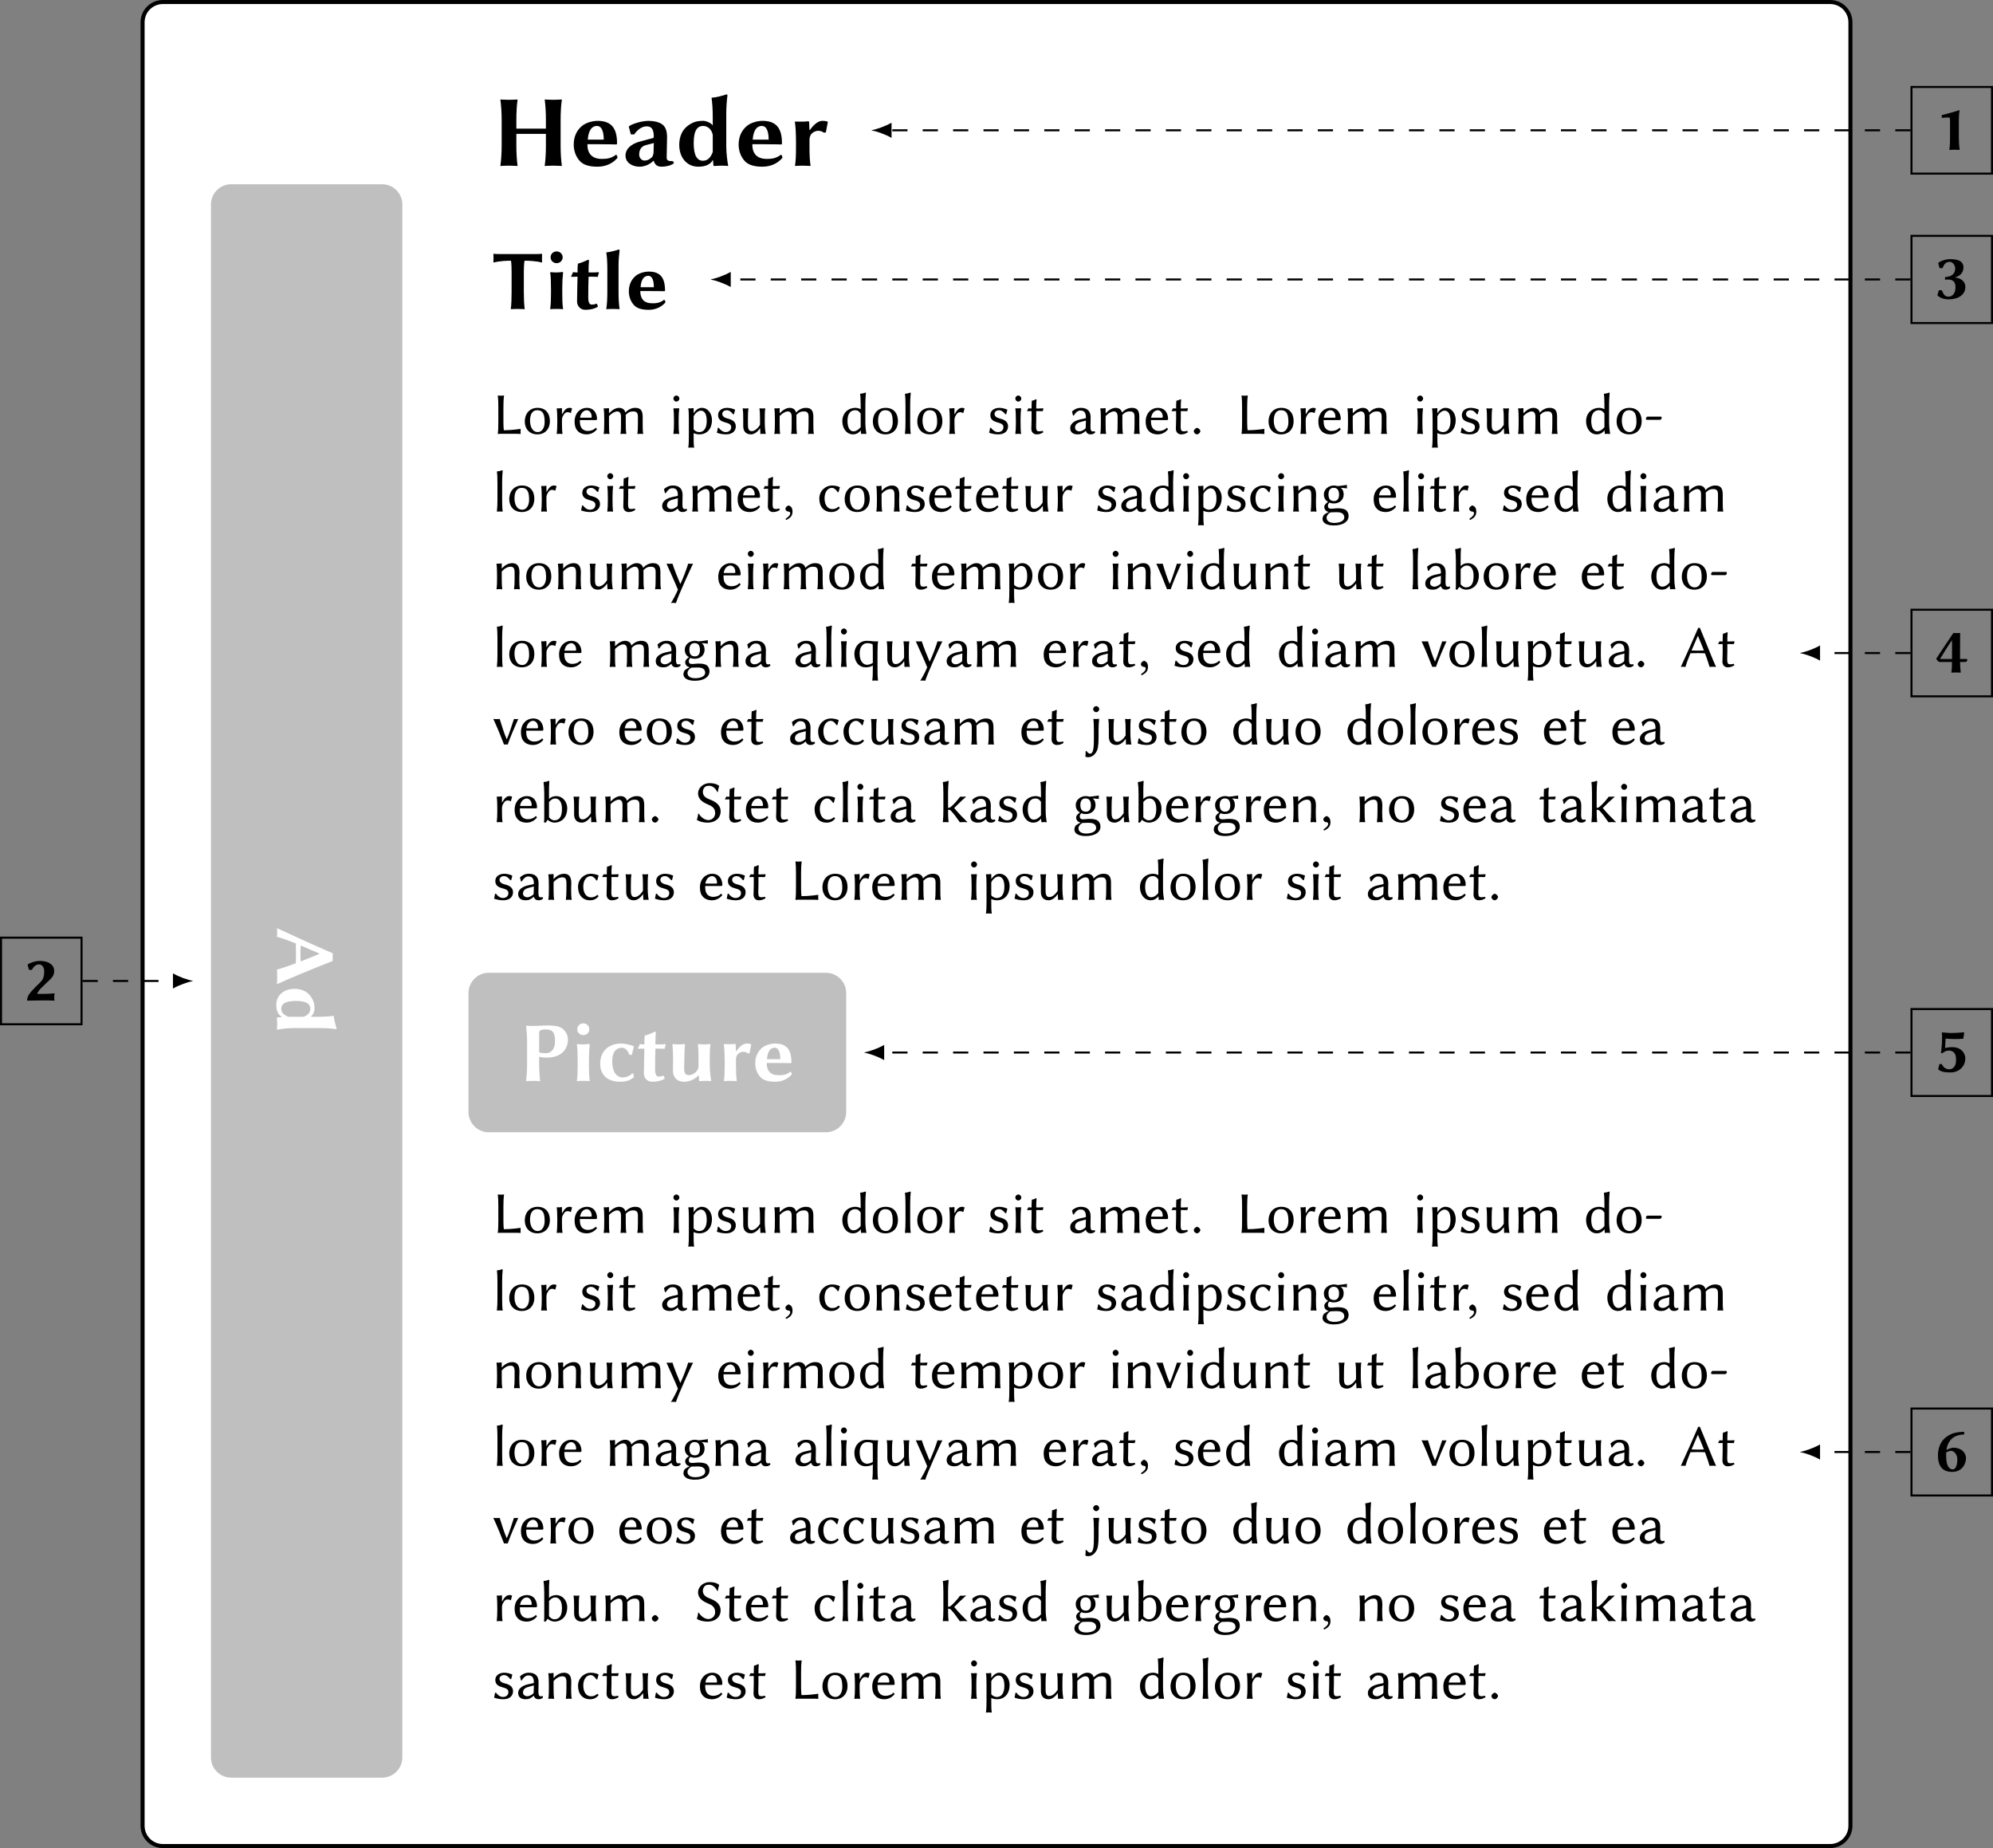 <?xml version="1.0" encoding="UTF-8"?>
<svg xmlns="http://www.w3.org/2000/svg" xmlns:xlink="http://www.w3.org/1999/xlink" width="392.006pt" height="363.477pt" viewBox="0 0 392.006 363.477">
<rect x="0" y="0" width="392.006" height="363.477" fill="#808080" stroke="none"/>
<defs>
<g>
<g id="glyph-0-0">
<path d="M 10.578 -8.938 L 10.578 -7.281 L 4.766 -7.281 L 4.766 -8.938 C 4.766 -10.438 4.844 -11.891 5 -12.953 L 4.984 -13.016 C 4.984 -13.016 4.016 -12.953 3.312 -12.953 C 2.625 -12.953 1.672 -13.016 1.672 -13.016 L 1.625 -12.953 C 1.781 -11.812 1.875 -10.438 1.875 -8.938 L 1.875 -4.016 C 1.875 -2.516 1.781 -1.078 1.625 0 L 1.641 0.062 C 1.641 0.062 2.609 0 3.312 0 C 4 0 4.953 0.062 4.953 0.062 L 5 0 C 4.844 -1.141 4.766 -2.516 4.766 -4.016 L 4.766 -6.25 L 10.578 -6.25 L 10.578 -4.016 C 10.578 -2.516 10.5 -1.078 10.344 0 L 10.359 0.062 C 10.359 0.062 11.328 0 12.031 0 C 12.703 0 13.672 0.062 13.672 0.062 L 13.719 0 C 13.547 -1.141 13.469 -2.516 13.469 -4.016 L 13.469 -8.938 C 13.469 -10.438 13.547 -11.891 13.719 -12.953 L 13.688 -13.016 C 13.688 -13.016 12.734 -12.953 12.031 -12.953 C 11.344 -12.953 10.375 -13.016 10.375 -13.016 L 10.344 -12.953 C 10.5 -11.812 10.578 -10.438 10.578 -8.938 Z M 10.578 -8.938 "/>
</g>
<g id="glyph-0-1">
<path d="M 3.469 -5.125 C 3.531 -6.109 3.781 -6.781 4.078 -7.203 C 4.344 -7.547 4.719 -7.812 5.297 -7.812 C 6.125 -7.812 6.609 -6.859 6.609 -5.125 Z M 9 -2.141 C 8.047 -1.391 7.094 -1.328 6.25 -1.328 C 5.266 -1.328 4.531 -1.594 4.062 -2.109 C 3.609 -2.594 3.391 -3.297 3.391 -4.219 L 5.375 -4.219 C 7.391 -4.219 9.109 -4.172 9.109 -4.172 L 9.234 -4.297 C 9.234 -6.812 8.531 -8.812 5.438 -8.812 C 4.344 -8.812 3.125 -8.453 2.328 -7.812 C 1.359 -7 0.703 -5.797 0.703 -4.141 C 0.703 -2.953 1.125 -1.703 1.969 -0.844 C 2.656 -0.125 3.828 0.203 5.344 0.203 C 6.781 0.203 8.219 -0.266 9.312 -1.531 C 9.312 -1.781 9.203 -2.141 9 -2.141 Z M 9 -2.141 "/>
</g>
<g id="glyph-0-2">
<path d="M 6.25 -4.453 L 6.203 -2.594 C 6.203 -2.328 6.047 -1.828 5.906 -1.688 C 5.438 -1.219 4.984 -1 4.422 -1 C 3.812 -1 3.375 -1.609 3.375 -2.141 C 3.375 -2.875 3.609 -3.75 4.641 -4.031 Z M 8.781 -1.609 C 8.781 -2.188 8.859 -5.344 8.859 -5.562 C 8.859 -6.766 8.594 -7.516 8.047 -8.016 C 7.406 -8.578 6.203 -8.812 5.234 -8.812 C 3.797 -8.812 1.875 -8.172 1.391 -7.75 L 1.328 -7.672 L 1.734 -6.156 L 2.391 -6.141 C 3.078 -7.141 3.953 -7.734 4.859 -7.734 C 5.75 -7.734 6.25 -7.234 6.25 -5.688 C 6.25 -5.547 6.188 -5.469 6.125 -5.438 L 3.781 -4.812 C 1.844 -4.359 0.688 -3.328 0.688 -1.969 C 0.688 -0.578 2.031 0.203 3.438 0.203 C 4.219 0.203 5.281 -0.062 6.188 -0.969 L 6.219 -0.969 C 6.5 -0.141 6.953 0.203 7.812 0.203 C 8.594 0.203 9.594 0 10.203 -0.469 C 10.156 -0.625 10.125 -0.781 10 -0.891 C 9.203 -0.891 8.781 -0.938 8.781 -1.609 Z M 8.781 -1.609 "/>
</g>
<g id="glyph-0-3">
<path d="M 7.484 -2.672 C 6.984 -1.391 6.344 -0.969 5.547 -0.969 C 4.453 -0.969 3.734 -1.922 3.734 -4.438 C 3.734 -7.141 4.594 -7.812 5.578 -7.812 C 6.531 -7.812 7.266 -7.109 7.484 -6.078 Z M 7.484 -1.078 L 7.531 -1.078 L 7.625 0 C 7.625 0.047 7.688 0.062 7.812 0.062 C 8.078 0.047 8.797 0 9.078 0 C 9.344 0 10.219 0.016 10.484 0.062 L 10.516 0 C 10.359 -0.859 10.141 -2.344 10.141 -3.859 L 10.141 -10.047 C 10.141 -11.531 10.219 -12.562 10.375 -13.812 C 10.375 -13.953 10.281 -14.016 10.156 -14.016 C 9.656 -13.812 8.094 -13.406 7.281 -13.359 L 7.25 -13.297 C 7.391 -12.422 7.484 -11.047 7.484 -9.516 L 7.484 -7.906 C 7.109 -8.453 6.156 -8.812 5.609 -8.812 C 4.25 -8.812 3.531 -8.531 2.609 -7.875 C 1.359 -6.969 0.891 -5.516 0.891 -4.078 C 0.891 -1.609 2.391 0.203 4.625 0.203 C 5.891 0.203 6.953 -0.141 7.484 -1.078 Z M 7.484 -1.078 "/>
</g>
<g id="glyph-0-4">
<path d="M 4.516 -7 L 4.422 -7.062 C 4.422 -7.516 4.391 -8.359 4.375 -8.531 C 4.344 -8.672 4.312 -8.734 4.203 -8.734 C 3.609 -8.641 2.312 -8.641 1.609 -8.672 L 1.562 -8.609 C 1.703 -7.75 1.781 -6.203 1.781 -4.719 L 1.781 -3.609 C 1.781 -2.109 1.75 -1.078 1.594 0 L 1.609 0.062 C 1.609 0.062 2.25 0 2.953 0 C 3.641 0 4.594 0.062 4.594 0.062 L 4.641 0 C 4.484 -1.141 4.438 -2.094 4.438 -3.609 L 4.438 -5.078 C 4.438 -6.625 5.828 -6.859 6.125 -6.859 C 6.5 -6.859 6.922 -6.766 7.281 -6.484 L 7.656 -6.531 L 8.047 -8.594 L 7.969 -8.672 C 7.625 -8.781 7.312 -8.812 6.953 -8.812 C 6 -8.812 5.047 -7.797 4.516 -7 Z M 4.516 -7 "/>
</g>
<g id="glyph-1-0">
<path d="M 3.828 -7.297 L 3.828 -3.344 C 3.828 -2.094 3.797 -0.906 3.672 0 L 3.688 0.047 C 3.688 0.047 4.453 0 5.031 0 C 5.609 0 6.375 0.047 6.375 0.047 L 6.406 0 C 6.281 -0.953 6.234 -2.094 6.234 -3.344 L 6.234 -7.297 C 6.234 -7.578 6.266 -9.094 6.375 -9.484 C 8.625 -9.484 9.797 -9.125 9.797 -9.125 L 9.828 -9.188 C 9.797 -9.438 9.797 -10.328 9.828 -10.797 L 9.797 -10.844 C 9.516 -10.812 9.141 -10.797 8.781 -10.797 L 1.281 -10.797 C 0.938 -10.797 0.547 -10.812 0.281 -10.844 L 0.25 -10.797 C 0.281 -10.328 0.281 -9.438 0.25 -9.188 L 0.281 -9.125 C 0.281 -9.125 1.453 -9.484 3.703 -9.484 C 3.812 -9.094 3.828 -7.578 3.828 -7.297 Z M 3.828 -7.297 "/>
</g>
<g id="glyph-1-1">
<path d="M 1.422 -10.156 C 1.422 -9.516 1.938 -9 2.609 -9 C 3.281 -9 3.797 -9.516 3.797 -10.156 C 3.797 -10.797 3.281 -11.312 2.609 -11.312 C 1.938 -11.312 1.422 -10.797 1.422 -10.156 Z M 1.5 -3.938 L 1.5 -3.016 C 1.5 -1.75 1.469 -0.906 1.344 0 L 1.375 0.047 C 1.703 0.016 2.031 0 2.609 0 C 3.172 0 3.531 0.016 3.844 0.047 L 3.875 0 C 3.75 -0.953 3.719 -1.734 3.719 -3.016 L 3.719 -4.109 C 3.719 -5.375 3.766 -6.094 3.875 -7.094 C 3.875 -7.219 3.828 -7.266 3.734 -7.266 C 3.5 -7.234 3.047 -7.172 2.578 -7.172 C 2.141 -7.172 1.672 -7.203 1.391 -7.234 L 1.344 -7.156 C 1.469 -6.438 1.5 -5.188 1.5 -3.938 Z M 1.5 -3.938 "/>
</g>
<g id="glyph-1-2">
<path d="M 1.5 -7.172 C 1.156 -7.172 0.797 -7.203 0.609 -7.234 C 0.5 -6.938 0.391 -6.672 0.234 -6.422 L 0.312 -6.312 C 0.609 -6.328 1.125 -6.328 1.5 -6.344 L 1.453 -4.375 C 1.422 -3.359 1.406 -1.969 1.406 -1.469 C 1.406 -0.688 1.953 0.172 3.031 0.172 C 3.906 0.172 4.766 0.016 5.484 -0.422 C 5.484 -0.688 5.391 -0.938 5.203 -1.047 C 4.844 -0.875 4.672 -0.859 4.234 -0.859 C 3.781 -0.859 3.609 -1.5 3.609 -2.188 C 3.609 -2.688 3.609 -3.547 3.625 -4.547 L 3.672 -6.344 L 4.297 -6.344 C 4.703 -6.344 5.266 -6.328 5.5 -6.312 C 5.516 -6.562 5.609 -6.844 5.703 -7.094 L 5.625 -7.234 C 5.312 -7.203 4.844 -7.172 4.453 -7.172 L 3.672 -7.172 C 3.672 -8.109 3.672 -8.625 3.75 -9.5 C 3.75 -9.625 3.703 -9.672 3.594 -9.672 C 3.172 -9.5 2.281 -9.062 1.609 -8.922 L 1.578 -8.875 C 1.5 -8.422 1.5 -7.828 1.5 -7.172 Z M 1.5 -7.172 "/>
</g>
<g id="glyph-1-3">
<path d="M 1.438 -3.344 C 1.438 -2.094 1.375 -0.891 1.234 0 L 1.25 0.047 C 1.25 0.047 1.953 0 2.547 0 C 3.109 0 3.812 0.047 3.812 0.047 L 3.844 0 C 3.703 -0.953 3.641 -2.078 3.641 -3.344 L 3.641 -8.359 C 3.641 -9.625 3.719 -10.469 3.844 -11.516 C 3.844 -11.625 3.766 -11.688 3.672 -11.688 C 3.25 -11.516 1.938 -11.172 1.266 -11.125 L 1.234 -11.078 C 1.359 -10.359 1.438 -9.203 1.438 -7.938 Z M 1.438 -3.344 "/>
</g>
<g id="glyph-1-4">
<path d="M 2.891 -4.266 C 2.938 -5.094 3.141 -5.656 3.391 -6 C 3.609 -6.297 3.938 -6.516 4.422 -6.516 C 5.109 -6.516 5.5 -5.719 5.5 -4.266 Z M 7.5 -1.797 C 6.703 -1.156 5.906 -1.109 5.203 -1.109 C 4.391 -1.109 3.781 -1.328 3.375 -1.75 C 3.016 -2.156 2.828 -2.75 2.828 -3.516 L 4.484 -3.516 C 6.156 -3.516 7.594 -3.484 7.594 -3.484 L 7.703 -3.578 C 7.703 -5.672 7.109 -7.344 4.531 -7.344 C 3.609 -7.344 2.609 -7.047 1.938 -6.516 C 1.141 -5.844 0.578 -4.844 0.578 -3.453 C 0.578 -2.453 0.938 -1.422 1.641 -0.703 C 2.203 -0.094 3.203 0.172 4.453 0.172 C 5.656 0.172 6.844 -0.219 7.766 -1.266 C 7.766 -1.484 7.672 -1.797 7.5 -1.797 Z M 7.5 -1.797 "/>
</g>
<g id="glyph-1-5">
<path d="M 3.938 -9.375 C 3.938 -9.859 4.062 -10.109 5.266 -10.109 C 6.266 -10.109 7.062 -9.828 7.062 -7.828 C 7.062 -6.141 6.219 -5.438 5.25 -5.438 C 4.844 -5.438 4.156 -5.484 3.938 -5.609 Z M 1.562 -7.453 L 1.562 -3.344 C 1.562 -2.094 1.484 -0.906 1.359 0 L 1.375 0.047 C 1.375 0.047 2.172 0 2.766 0 C 3.328 0 4.094 0.047 4.094 0.047 L 4.141 0 C 4 -0.953 3.938 -2.094 3.938 -3.344 L 3.938 -4.75 C 4.297 -4.641 4.859 -4.578 5.438 -4.578 C 8.484 -4.578 9.594 -6.406 9.594 -8.141 C 9.594 -8.734 9.359 -9.688 8.422 -10.344 C 7.812 -10.75 6.906 -10.906 5.719 -10.906 C 5.281 -10.906 3.266 -10.797 2.766 -10.797 C 2.188 -10.797 1.391 -10.844 1.391 -10.844 L 1.359 -10.797 C 1.484 -9.844 1.562 -8.703 1.562 -7.453 Z M 1.562 -7.453 "/>
</g>
<g id="glyph-1-6">
<path d="M 4.969 -6.516 C 5.609 -6.516 6.109 -6.031 6.469 -5.109 L 6.938 -5.125 L 7.344 -6.75 L 7.312 -6.797 C 6.797 -7.062 5.656 -7.344 4.812 -7.344 C 2.578 -7.344 0.703 -6 0.703 -3.375 C 0.703 -2.328 1.031 -1.5 1.609 -0.906 C 2.188 -0.25 3.312 0.172 4.578 0.172 C 5.859 0.172 6.594 -0.094 7.344 -0.734 C 7.297 -0.891 7.266 -1.125 7.266 -1.391 L 7 -1.469 C 6.531 -0.906 5.703 -0.672 5.031 -0.672 C 4.547 -0.672 3.875 -1.094 3.578 -1.578 C 3.281 -2.062 3.078 -2.844 3.078 -3.812 C 3.078 -4.609 3.203 -5.234 3.484 -5.703 C 3.797 -6.219 4.375 -6.516 4.969 -6.516 Z M 4.969 -6.516 "/>
</g>
<g id="glyph-1-7">
<path d="M 6.219 -1.078 L 6.266 -1.078 L 6.344 0 C 6.344 0.031 6.391 0.047 6.5 0.047 C 6.703 0.031 7.219 0 7.453 0 C 7.672 0 8.469 0.016 8.688 0.047 L 8.719 0 C 8.578 -0.719 8.438 -1.953 8.438 -3.219 L 8.438 -4.172 C 8.438 -5.422 8.438 -6.297 8.578 -7.172 L 8.562 -7.234 C 8.562 -7.234 7.859 -7.172 7.281 -7.172 C 6.703 -7.172 6.141 -7.234 6.141 -7.234 L 6.109 -7.172 C 6.219 -6.234 6.219 -5.438 6.219 -4.172 L 6.219 -2.828 C 6.219 -1.859 5.094 -1.125 4.344 -1.125 C 3.844 -1.125 3.359 -1.281 3.391 -2.656 L 3.438 -4.172 C 3.453 -5.422 3.484 -6.312 3.562 -7.172 L 3.547 -7.234 C 3.547 -7.234 2.875 -7.172 2.297 -7.172 C 1.719 -7.172 1.125 -7.234 1.125 -7.234 L 1.094 -7.172 C 1.188 -6.219 1.234 -5.375 1.219 -4.172 L 1.188 -2.109 C 1.172 -0.953 1.75 0.172 3.406 0.172 C 4.094 0.172 5.281 -0.062 6.219 -1.078 Z M 6.219 -1.078 "/>
</g>
<g id="glyph-1-8">
<path d="M 3.766 -5.844 L 3.688 -5.891 C 3.688 -6.266 3.672 -6.969 3.641 -7.109 C 3.609 -7.234 3.594 -7.281 3.5 -7.281 C 3.016 -7.203 1.922 -7.203 1.344 -7.234 L 1.312 -7.172 C 1.422 -6.453 1.484 -5.172 1.484 -3.938 L 1.484 -3.016 C 1.484 -1.75 1.453 -0.906 1.328 0 L 1.344 0.047 C 1.344 0.047 1.875 0 2.453 0 C 3.031 0 3.828 0.047 3.828 0.047 L 3.859 0 C 3.734 -0.953 3.703 -1.734 3.703 -3.016 L 3.703 -4.234 C 3.703 -5.516 4.859 -5.719 5.109 -5.719 C 5.422 -5.719 5.766 -5.641 6.078 -5.406 L 6.375 -5.438 L 6.703 -7.156 L 6.641 -7.234 C 6.359 -7.312 6.094 -7.344 5.797 -7.344 C 5 -7.344 4.203 -6.5 3.766 -5.844 Z M 3.766 -5.844 "/>
</g>
<g id="glyph-2-0">
<path d="M 2.219 -5.172 C 2.219 -6.047 2.25 -6.875 2.344 -7.5 L 2.328 -7.531 C 2.188 -7.516 1.859 -7.5 1.719 -7.5 C 1.578 -7.5 1.266 -7.516 1.125 -7.531 L 1.109 -7.5 C 1.203 -6.828 1.219 -6.047 1.219 -5.172 L 1.219 -2.328 C 1.219 -1.453 1.203 -0.625 1.109 0 L 1.109 0.031 C 1.109 0.031 1.328 0 1.719 0 L 4.891 0 C 5.141 0 5.406 0.016 5.594 0.031 L 5.609 0 C 5.609 -0.156 5.594 -0.391 5.594 -0.516 C 5.594 -0.625 5.609 -0.828 5.609 -0.922 L 5.594 -0.969 C 5.594 -0.969 3.875 -0.703 2.312 -0.703 C 2.234 -0.984 2.219 -2.125 2.219 -2.328 Z M 2.219 -5.172 "/>
</g>
<g id="glyph-2-1">
<path d="M 0.438 -2.391 C 0.438 -0.984 1.359 0.109 2.906 0.109 C 4.438 0.109 5.375 -0.969 5.375 -2.484 C 5.375 -4.062 4.516 -5.109 2.953 -5.109 C 1.438 -5.109 0.438 -4.031 0.438 -2.391 Z M 2.875 -4.641 C 4.109 -4.641 4.344 -3.688 4.344 -2.281 C 4.344 -1.172 3.797 -0.344 3.016 -0.344 C 1.781 -0.344 1.469 -1.688 1.469 -2.578 C 1.469 -3.594 1.781 -4.641 2.875 -4.641 Z M 2.875 -4.641 "/>
</g>
<g id="glyph-2-2">
<path d="M 1.938 -3.875 L 1.938 -4.938 C 1.938 -5.016 1.922 -5.062 1.875 -5.062 C 1.609 -5 1.188 -4.984 0.938 -5.016 L 0.906 -4.984 C 0.984 -4.469 1.016 -3.609 1.016 -2.734 L 1.016 -2.094 C 1.016 -1.219 0.984 -0.609 0.906 0 L 0.938 0.031 C 1.062 0.016 1.344 0 1.469 0 C 1.609 0 1.891 0.016 2.016 0.031 L 2.047 0 C 1.953 -0.656 1.938 -1.203 1.938 -2.094 L 1.938 -2.703 C 1.938 -3.188 2.078 -3.469 2.344 -3.844 C 2.5 -4.109 2.766 -4.25 2.984 -4.25 C 3.219 -4.25 3.438 -4.234 3.594 -4.094 L 3.688 -4.109 L 3.922 -4.969 L 3.875 -5.016 C 3.672 -5.078 3.656 -5.109 3.453 -5.109 C 2.828 -5.109 2.484 -4.75 1.969 -3.859 Z M 1.938 -3.875 "/>
</g>
<g id="glyph-2-3">
<path d="M 1.453 -3.172 C 1.656 -4.375 2.406 -4.641 2.781 -4.641 C 3.234 -4.641 3.75 -4.203 3.75 -3.344 C 3.75 -3.234 3.703 -3.172 3.594 -3.172 Z M 4.562 -1.203 C 4.156 -0.766 3.609 -0.562 2.969 -0.562 C 2.562 -0.562 2.016 -0.719 1.703 -1.234 C 1.484 -1.562 1.422 -2.016 1.422 -2.703 L 4.578 -2.703 C 4.703 -2.703 4.797 -2.781 4.797 -2.906 C 4.797 -3.875 4.312 -5.109 2.781 -5.109 C 1.578 -5.109 0.391 -4.141 0.391 -2.422 C 0.391 -1.766 0.516 -1.109 0.922 -0.656 C 1.312 -0.156 1.969 0.109 2.766 0.109 C 3.609 0.109 4.344 -0.312 4.797 -0.922 Z M 4.562 -1.203 "/>
</g>
<g id="glyph-2-4">
<path d="M 1.891 -4.094 L 1.891 -4.938 C 1.891 -5.016 1.859 -5.062 1.812 -5.062 C 1.547 -5 1.125 -4.984 0.875 -5.016 L 0.844 -4.984 C 0.938 -4.469 0.953 -3.609 0.953 -2.734 L 0.953 -2.094 C 0.953 -1.219 0.938 -0.625 0.844 0 L 0.875 0.031 C 1.016 0.016 1.281 0 1.422 0 C 1.562 0 1.828 0.016 1.969 0.031 L 1.984 0 C 1.891 -0.656 1.891 -1.203 1.891 -2.094 L 1.891 -3.5 C 2.422 -4.062 3.078 -4.406 3.484 -4.406 C 3.922 -4.406 4.25 -4.156 4.25 -3.375 L 4.25 -2.094 C 4.25 -1.219 4.25 -0.625 4.156 0 L 4.172 0.031 C 4.312 0.016 4.578 0 4.719 0 C 4.859 0 5.125 0.016 5.266 0.031 L 5.297 0 C 5.203 -0.656 5.188 -1.203 5.188 -2.094 L 5.188 -3.266 C 5.188 -3.422 5.188 -3.562 5.172 -3.703 C 5.734 -4.328 6.203 -4.406 6.656 -4.406 C 7.281 -4.406 7.578 -4.156 7.578 -3.375 L 7.578 -2.094 C 7.578 -1.219 7.562 -0.625 7.469 0 L 7.5 0.031 C 7.641 0.016 7.906 0 8.047 0 C 8.188 0 8.453 0.016 8.594 0.031 L 8.609 0 C 8.516 -0.656 8.516 -1.203 8.516 -2.094 L 8.516 -3.25 C 8.516 -4.297 8.328 -5.109 7.062 -5.109 C 6.438 -5.109 5.766 -4.875 5.109 -4.188 C 5 -4.75 4.516 -5.109 3.875 -5.109 C 3.156 -5.109 2.469 -4.641 1.922 -4.062 Z M 1.891 -4.094 "/>
</g>
<g id="glyph-2-5">
<path d="M 0.938 -6.938 C 0.938 -6.625 1.203 -6.344 1.516 -6.344 C 1.844 -6.344 2.109 -6.625 2.109 -6.938 C 2.109 -7.25 1.844 -7.531 1.516 -7.531 C 1.203 -7.531 0.938 -7.25 0.938 -6.938 Z M 1.047 -2.734 L 1.047 -2.094 C 1.047 -1.219 1.016 -0.625 0.938 0 L 0.969 0.031 C 1.109 0.016 1.375 0 1.516 0 C 1.656 0 1.922 0.016 2.062 0.031 L 2.078 0 C 1.984 -0.656 1.969 -1.203 1.969 -2.094 L 1.969 -2.922 C 1.969 -3.797 2 -4.203 2.078 -4.922 C 2.078 -5.016 2.062 -5.031 1.969 -5.031 C 1.703 -5 1.203 -5 0.969 -5.016 L 0.938 -4.984 C 1.016 -4.484 1.047 -3.609 1.047 -2.734 Z M 1.047 -2.734 "/>
</g>
<g id="glyph-2-6">
<path d="M 1.891 -3.422 C 2.141 -4.031 2.828 -4.562 3.281 -4.562 C 4.062 -4.562 4.469 -3.844 4.469 -2.531 C 4.469 -1.578 4.203 -0.344 2.969 -0.344 C 2.781 -0.344 2.297 -0.391 1.891 -0.875 Z M 1.891 -4.094 L 1.891 -4.938 C 1.891 -5.016 1.859 -5.062 1.812 -5.062 C 1.547 -5 1.125 -4.984 0.875 -5.016 L 0.844 -4.984 C 0.938 -4.469 0.953 -3.609 0.953 -2.734 L 0.953 0.375 C 0.953 1.25 0.938 2.078 0.844 2.703 L 0.875 2.734 C 1.016 2.703 1.281 2.703 1.422 2.703 C 1.562 2.703 1.828 2.703 1.969 2.734 L 1.984 2.703 C 1.891 2.031 1.891 1.25 1.891 0.375 L 1.891 -0.141 C 2.188 0.016 2.609 0.109 3.031 0.109 C 4.562 0.109 5.5 -1.047 5.5 -2.688 C 5.5 -3.922 4.781 -5.109 3.469 -5.109 C 3.016 -5.109 2.438 -4.875 1.906 -4.062 Z M 1.891 -4.094 "/>
</g>
<g id="glyph-2-7">
<path d="M 0.578 -1.172 L 0.391 -0.203 C 1.047 0.031 1.703 0.109 2.141 0.109 C 3.75 0.109 4.109 -0.844 4.109 -1.469 C 4.109 -2.422 3.359 -2.797 2.531 -3 C 2.094 -3.109 1.453 -3.328 1.453 -3.906 C 1.453 -4.375 1.844 -4.641 2.344 -4.641 C 2.938 -4.641 3.312 -4.156 3.578 -3.844 L 3.75 -3.859 L 3.969 -4.719 L 3.953 -4.75 C 3.609 -4.922 2.969 -5.109 2.391 -5.109 C 1.516 -5.109 0.625 -4.656 0.625 -3.688 C 0.625 -2.75 1.312 -2.438 2.016 -2.25 C 2.703 -2.062 3.203 -1.891 3.203 -1.312 C 3.203 -0.703 2.75 -0.344 2.125 -0.344 C 1.562 -0.344 1.078 -0.734 0.75 -1.188 Z M 0.578 -1.172 "/>
</g>
<g id="glyph-2-8">
<path d="M 4.25 -1.062 L 4.297 -1.031 L 4.344 0 C 4.344 0.016 4.359 0.031 4.391 0.031 C 4.547 0.016 4.688 0 4.844 0 C 5 0 5.219 0.016 5.375 0.031 L 5.391 0 C 5.297 -0.5 5.203 -1.359 5.203 -2.234 L 5.203 -2.891 C 5.203 -3.766 5.203 -4.375 5.297 -4.984 L 5.281 -5.016 C 5.141 -5 4.875 -4.984 4.734 -4.984 C 4.594 -4.984 4.328 -5 4.188 -5.016 L 4.156 -4.984 C 4.25 -4.312 4.266 -3.781 4.266 -2.891 L 4.266 -1.75 C 3.906 -1.156 3.25 -0.531 2.672 -0.531 C 2.266 -0.531 1.891 -0.656 1.891 -1.75 L 1.891 -2.891 C 1.891 -3.766 1.906 -4.375 2 -4.984 L 1.969 -5.016 C 1.844 -5 1.562 -4.984 1.438 -4.984 C 1.297 -4.984 1.016 -5 0.891 -5.016 L 0.859 -4.984 C 0.953 -4.328 0.969 -3.781 0.969 -2.891 L 0.969 -1.5 C 0.969 -0.703 1.344 0.109 2.484 0.109 C 3.203 0.109 3.859 -0.484 4.25 -1.062 Z M 4.25 -1.062 "/>
</g>
<g id="glyph-2-9">
<path d="M 4.203 -1.312 C 3.766 -0.766 3.234 -0.484 2.766 -0.484 C 2.141 -0.484 1.609 -1.109 1.609 -2.562 C 1.609 -4.312 2.516 -4.641 3.094 -4.641 C 3.641 -4.641 3.922 -4.406 4.203 -3.969 Z M 4.203 -0.672 L 4.219 -0.672 L 4.281 0 C 4.281 0.016 4.312 0.031 4.375 0.031 C 4.531 0.016 4.609 0 4.781 0 C 4.922 0 5.156 0.016 5.297 0.031 L 5.328 0 C 5.234 -0.5 5.125 -1.359 5.125 -2.234 L 5.125 -5.812 C 5.125 -6.672 5.172 -7.281 5.234 -8 C 5.234 -8.078 5.203 -8.109 5.125 -8.109 C 4.844 -8 4.578 -7.922 4.109 -7.875 L 4.094 -7.844 C 4.172 -7.344 4.203 -6.484 4.203 -5.609 L 4.203 -4.844 C 3.922 -5 3.453 -5.109 3.219 -5.109 C 1.703 -5.109 0.594 -4.062 0.594 -2.469 C 0.594 -1.047 1.438 0.109 2.703 0.109 C 3.25 0.109 3.781 -0.125 4.203 -0.672 Z M 4.203 -0.672 "/>
</g>
<g id="glyph-2-10">
<path d="M 1.047 -2.328 C 1.047 -1.453 1.016 -0.609 0.938 0 L 0.969 0.031 C 1.109 0.016 1.375 0 1.516 0 C 1.656 0 1.922 0.016 2.062 0.031 L 2.078 0 C 1.984 -0.656 1.969 -1.438 1.969 -2.328 L 1.969 -5.812 C 1.969 -6.688 2.016 -7.25 2.078 -8 C 2.078 -8.078 2.047 -8.109 1.969 -8.109 C 1.688 -8 1.438 -7.922 0.969 -7.875 L 0.938 -7.844 C 1.016 -7.344 1.047 -6.484 1.047 -5.609 Z M 1.047 -2.328 "/>
</g>
<g id="glyph-2-11">
<path d="M 1.109 -4.984 C 0.859 -4.984 0.609 -4.984 0.484 -5.016 C 0.391 -4.812 0.328 -4.703 0.219 -4.531 L 0.281 -4.453 C 0.484 -4.469 0.844 -4.469 1.109 -4.469 L 1.109 -2.891 C 1.109 -2.188 1.062 -1.344 1.062 -1 C 1.062 -0.25 1.562 0.109 2.094 0.109 C 2.578 0.109 2.953 0 3.438 -0.312 L 3.297 -0.594 C 2.938 -0.484 2.672 -0.469 2.391 -0.516 C 2.109 -0.547 2 -0.828 2 -1.469 C 2 -1.812 2.031 -2.312 2.031 -3.016 L 2.031 -4.469 L 2.469 -4.469 C 2.75 -4.469 3.156 -4.469 3.312 -4.453 C 3.344 -4.641 3.391 -4.75 3.453 -4.922 L 3.391 -5.016 C 3.188 -5 2.844 -4.984 2.578 -4.984 L 2.031 -4.984 C 2.031 -5.844 2.031 -6.016 2.094 -6.688 C 2.094 -6.766 2.062 -6.797 1.984 -6.797 C 1.703 -6.688 1.547 -6.562 1.172 -6.516 L 1.156 -6.469 C 1.125 -6.062 1.109 -5.656 1.109 -4.984 Z M 1.109 -4.984 "/>
</g>
<g id="glyph-2-12">
<path d="M 3.609 -2.609 L 3.562 -1.234 C 3.562 -1.078 3.484 -1 3.391 -0.938 C 3.062 -0.688 2.672 -0.484 2.328 -0.484 C 1.797 -0.484 1.469 -0.828 1.469 -1.188 C 1.469 -1.703 1.703 -2.109 2.609 -2.344 Z M 3.609 -0.562 C 3.734 -0.109 4.078 0.109 4.516 0.109 C 4.797 0.109 5.156 0.047 5.422 -0.25 L 5.344 -0.516 C 5.219 -0.484 5.109 -0.469 5.031 -0.469 C 4.922 -0.469 4.766 -0.484 4.688 -0.562 C 4.562 -0.656 4.5 -0.938 4.5 -1.469 C 4.5 -1.797 4.531 -3.094 4.531 -3.219 C 4.531 -4.797 3.5 -5.109 2.609 -5.109 C 1.734 -5.109 1.203 -4.672 0.906 -4.422 L 0.875 -4.375 L 1.062 -3.609 L 1.219 -3.594 C 1.547 -4.109 1.938 -4.578 2.5 -4.578 C 2.922 -4.578 3.609 -4.516 3.609 -3.203 C 3.609 -3.125 3.562 -3.078 3.531 -3.062 L 2.453 -2.828 C 1.266 -2.562 0.516 -1.938 0.516 -1.141 C 0.516 -0.281 1.109 0.109 1.969 0.109 C 2.609 0.109 2.938 -0.031 3.562 -0.562 Z M 3.609 -0.562 "/>
</g>
<g id="glyph-2-13">
<path d="M 0.625 -0.516 C 0.719 -0.109 0.891 0.031 1.25 0.109 L 1.297 0.109 C 1.625 0.031 1.797 -0.125 1.938 -0.516 L 1.938 -0.562 C 1.812 -0.891 1.641 -1.062 1.297 -1.188 L 1.25 -1.188 C 0.891 -1.031 0.734 -0.859 0.625 -0.562 Z M 0.625 -0.516 "/>
</g>
<g id="glyph-2-14">
<path d="M 3.188 -2.75 C 3.344 -2.75 3.5 -3.031 3.5 -3.156 C 3.5 -3.266 3.453 -3.375 3.344 -3.375 L 0.672 -3.375 C 0.531 -3.375 0.391 -3.125 0.391 -2.938 C 0.391 -2.844 0.453 -2.75 0.562 -2.75 Z M 3.188 -2.75 "/>
</g>
<g id="glyph-2-15">
<path d="M 0.562 -0.516 C 0.656 -0.109 0.812 -0.047 1.188 0.031 C 1.328 0.031 1.516 0.062 1.516 0.344 C 1.516 0.719 1.188 1.047 0.609 1.438 C 0.609 1.547 0.688 1.609 0.766 1.672 C 1.391 1.312 1.969 0.984 1.969 0.031 C 1.969 -0.703 1.656 -1.016 1.234 -1.188 L 1.188 -1.188 C 0.828 -1.031 0.656 -0.859 0.562 -0.562 Z M 0.562 -0.516 "/>
</g>
<g id="glyph-2-16">
<path d="M 2.906 -4.641 C 3.344 -4.641 3.75 -4.297 4.062 -3.781 L 4.219 -3.797 L 4.484 -4.75 L 4.469 -4.781 C 4.109 -4.969 3.5 -5.109 2.922 -5.109 C 1.703 -5.109 0.438 -4.109 0.438 -2.531 C 0.438 -0.922 1.359 0.109 2.781 0.109 C 3.469 0.109 4.016 -0.109 4.484 -0.703 L 4.266 -0.953 L 4.219 -0.953 C 3.781 -0.562 3.406 -0.469 2.969 -0.469 C 2.125 -0.469 1.469 -1.234 1.469 -2.594 C 1.469 -3.875 2.141 -4.641 2.906 -4.641 Z M 2.906 -4.641 "/>
</g>
<g id="glyph-2-17">
<path d="M 5.344 -2.094 C 5.344 -2.469 5.375 -2.891 5.375 -3.266 C 5.375 -4.469 4.969 -5.109 3.922 -5.109 C 3.484 -5.109 2.656 -4.922 1.922 -4.062 L 1.891 -4.094 L 1.891 -4.938 C 1.891 -5.016 1.875 -5.062 1.828 -5.062 C 1.562 -5 1.141 -4.984 0.891 -5.016 L 0.859 -4.984 C 0.938 -4.469 0.969 -3.609 0.969 -2.734 L 0.969 -2.094 C 0.969 -1.219 0.953 -0.625 0.859 0 L 0.891 0.031 C 1.016 0.016 1.297 0 1.438 0 C 1.562 0 1.844 0.016 1.969 0.031 L 2 0 C 1.906 -0.656 1.891 -1.203 1.891 -2.094 L 1.891 -3.453 C 2.484 -4.156 3.156 -4.406 3.578 -4.406 C 4.172 -4.406 4.422 -4.172 4.422 -3.234 L 4.422 -2.094 C 4.422 -1.219 4.391 -0.609 4.312 0 L 4.344 0.031 C 4.469 0.016 4.75 0 4.875 0 C 5.016 0 5.297 0.016 5.422 0.031 L 5.453 0 C 5.359 -0.656 5.344 -1.203 5.344 -2.094 Z M 5.344 -2.094 "/>
</g>
<g id="glyph-2-18">
<path d="M 1.172 1.203 C 1.172 0.828 1.516 0.391 1.938 0.172 C 2.266 0.172 2.797 0.141 2.969 0.141 C 3.516 0.141 3.875 0.156 4.203 0.344 C 4.531 0.531 4.656 0.875 4.656 1.172 C 4.656 1.891 3.703 2.25 2.703 2.25 C 1.938 2.25 1.172 2 1.172 1.203 Z M 4.531 -3.312 C 4.531 -4.109 4.219 -4.484 3.938 -4.656 C 4.297 -4.641 4.672 -4.594 5.156 -4.547 L 5.203 -4.578 C 5.172 -4.688 5.156 -4.781 5.156 -4.875 C 5.156 -4.984 5.172 -5.078 5.203 -5.188 L 5.156 -5.219 C 4.609 -5.172 4.188 -5.047 3.328 -5 C 3.109 -5.062 2.859 -5.109 2.609 -5.109 C 1.703 -5.109 0.641 -4.484 0.641 -3.344 C 0.641 -2.469 1.141 -2.062 1.469 -1.891 C 1.125 -1.656 0.719 -1.312 0.719 -0.922 C 0.719 -0.438 1 -0.016 1.609 0.094 C 1.297 0.219 0.938 0.438 0.641 0.672 C 0.484 0.891 0.375 1.234 0.375 1.438 C 0.375 2.359 1.375 2.75 2.609 2.75 C 4.422 2.75 5.5 2 5.5 0.906 C 5.5 0.391 5.328 0.031 5.016 -0.25 C 4.562 -0.609 3.781 -0.625 3.375 -0.625 C 3.172 -0.625 2.703 -0.609 2.438 -0.562 C 2.281 -0.562 2.156 -0.547 2.109 -0.547 C 1.781 -0.547 1.438 -0.594 1.438 -1.094 C 1.438 -1.328 1.484 -1.516 1.75 -1.75 C 1.891 -1.656 2.25 -1.578 2.609 -1.578 C 3.812 -1.578 4.531 -2.391 4.531 -3.312 Z M 3.625 -3.297 C 3.625 -2.594 3.344 -2.047 2.641 -2.047 C 1.797 -2.047 1.547 -2.594 1.547 -3.391 C 1.547 -4.156 1.891 -4.656 2.562 -4.656 C 3.328 -4.656 3.625 -4.125 3.625 -3.297 Z M 3.625 -3.297 "/>
</g>
<g id="glyph-2-19">
<path d="M 0.328 -5.016 C 0.781 -3.984 2.156 -0.984 2.578 0.109 C 2.203 0.984 1.734 1.891 1.203 2.75 C 1.328 2.719 1.5 2.703 1.609 2.703 C 1.734 2.703 2.062 2.719 2.188 2.75 C 2.625 1.297 5.172 -4.25 5.562 -5.016 C 5.438 -4.984 5.172 -4.984 5.062 -4.984 C 4.938 -4.984 4.719 -4.984 4.609 -5.016 C 4.188 -3.703 3.641 -2.219 3.062 -1.016 L 3.047 -1.016 C 2.469 -2.391 1.938 -3.688 1.5 -5.016 C 1.344 -4.984 1.094 -4.984 0.938 -4.984 C 0.781 -4.984 0.484 -4.984 0.328 -5.016 Z M 0.328 -5.016 "/>
</g>
<g id="glyph-2-20">
<path d="M 2.344 0.031 C 2.469 0 2.594 0 2.703 0 C 2.828 0 2.953 0 3.062 0.031 C 3.656 -1.656 4.375 -3.312 5.141 -5.016 C 5.031 -4.984 4.812 -4.984 4.703 -4.984 C 4.578 -4.984 4.406 -4.984 4.297 -5.016 C 3.828 -3.703 3.422 -2.188 2.891 -1.047 L 2.859 -1.047 C 2.281 -2.375 1.906 -3.688 1.484 -5.016 C 1.344 -4.984 1.062 -4.984 0.906 -4.984 C 0.719 -4.984 0.422 -4.984 0.234 -5.016 C 1.016 -3.312 1.703 -1.656 2.344 0.031 Z M 2.344 0.031 "/>
</g>
<g id="glyph-2-21">
<path d="M 1.891 -0.938 L 1.891 -3.953 C 2.344 -4.422 2.625 -4.641 3.109 -4.641 C 3.812 -4.641 4.438 -4.047 4.438 -2.609 C 4.438 -1.156 4.016 -0.344 2.906 -0.344 C 2.547 -0.344 2.109 -0.656 1.891 -0.938 Z M 1.891 -5.812 C 1.891 -6.672 1.891 -7.281 1.953 -8 C 1.953 -8.078 1.922 -8.109 1.844 -8.109 C 1.562 -8 1.297 -7.922 0.844 -7.875 L 0.812 -7.844 C 0.891 -7.344 0.953 -6.484 0.953 -5.609 L 0.953 -0.844 C 0.953 -0.391 0.938 -0.219 0.891 0.016 C 0.969 0.094 1.094 0.109 1.219 0.109 C 1.344 -0.016 1.469 -0.219 1.609 -0.453 C 1.938 -0.156 2.469 0.109 2.969 0.109 C 4.156 0.109 5.469 -0.719 5.469 -2.703 C 5.469 -4.109 4.469 -5.109 3.344 -5.109 C 2.781 -5.109 2.281 -4.953 1.891 -4.516 Z M 1.891 -5.812 "/>
</g>
<g id="glyph-2-22">
<path d="M 4.156 -4.375 C 4.156 -4.375 4.188 -3.875 4.188 -2.719 L 4.188 -0.766 C 3.875 -0.531 3.312 -0.391 3.094 -0.391 C 2.422 -0.391 1.594 -0.891 1.594 -2.641 C 1.594 -3.844 2.203 -4.641 3.062 -4.641 C 3.562 -4.641 3.891 -4.578 4.156 -4.375 Z M 4.25 -5.016 C 4.047 -5.062 3.391 -5.109 2.984 -5.109 C 1.641 -5.109 0.562 -4.047 0.562 -2.516 C 0.562 -1.297 1.203 0.109 2.812 0.109 C 3.469 0.109 4.016 -0.109 4.188 -0.266 L 4.188 0.375 C 4.188 1.234 4.172 2.078 4.078 2.703 L 4.109 2.734 C 4.109 2.734 4.25 2.703 4.656 2.703 C 5.047 2.703 5.203 2.734 5.203 2.734 L 5.219 2.703 C 5.109 2.031 5.109 1.25 5.109 0.375 L 5.109 -2.734 C 5.109 -3.609 5.141 -4.469 5.219 -4.984 L 5.203 -5.016 C 4.922 -4.984 4.469 -4.984 4.25 -5.016 Z M 4.25 -5.016 "/>
</g>
<g id="glyph-2-23">
<path d="M 4.734 -3.203 C 4.344 -3.188 3.859 -3.172 3.516 -3.172 C 3.188 -3.172 2.562 -3.188 2.297 -3.203 L 3.531 -6.062 L 3.562 -6.062 C 4.031 -4.969 4.422 -4.016 4.734 -3.203 Z M 2.078 -2.656 C 2.375 -2.672 3.172 -2.688 3.578 -2.688 C 4.016 -2.688 4.656 -2.672 4.938 -2.656 C 5.516 -1.125 5.766 -0.219 5.844 0.031 C 6.047 0 6.234 0 6.422 0 C 6.625 0 6.922 0 7.125 0.031 C 6.547 -1.141 5.016 -5.109 3.938 -7.656 L 3.609 -7.656 C 2.5 -5.062 1.359 -2.531 0.188 0.031 C 0.328 0 0.469 0 0.594 0 C 0.719 0 0.969 0 1.109 0.031 C 1.297 -0.672 1.656 -1.625 2.078 -2.656 Z M 2.078 -2.656 "/>
</g>
<g id="glyph-2-24">
<path d="M 1.047 -6.938 C 1.047 -6.625 1.328 -6.344 1.641 -6.344 C 1.953 -6.344 2.234 -6.625 2.234 -6.938 C 2.234 -7.25 1.953 -7.531 1.641 -7.531 C 1.328 -7.531 1.047 -7.25 1.047 -6.938 Z M 2.109 -2.922 C 2.109 -3.797 2.141 -4.203 2.219 -4.922 C 2.219 -5.016 2.203 -5.031 2.109 -5.031 C 1.844 -5 1.344 -5 1.109 -5.016 L 1.078 -4.984 C 1.156 -4.484 1.188 -3.609 1.188 -2.734 L 1.188 -1.109 C 1.188 0.484 1.109 1.812 0.453 1.812 C 0.109 1.812 -0.109 1.516 -0.25 1.297 L -0.438 1.344 C -0.438 1.656 -0.438 2.203 -0.484 2.375 L -0.469 2.406 C -0.375 2.469 -0.188 2.516 0.031 2.516 C 0.766 2.516 1.281 2.078 1.609 1.562 C 1.953 1.016 2.109 0.344 2.109 -1.391 Z M 2.109 -2.922 "/>
</g>
<g id="glyph-2-25">
<path d="M 2.812 -0.391 C 2.156 -0.391 1.328 -0.969 0.969 -1.656 L 0.844 -1.641 C 0.797 -1.219 0.672 -0.797 0.578 -0.438 L 0.609 -0.406 C 0.609 -0.406 1.359 0.109 2.719 0.109 C 4.156 0.109 5.25 -0.75 5.25 -2.109 C 5.25 -3.453 4.109 -4.062 3.172 -4.422 C 2.578 -4.656 1.75 -4.984 1.75 -5.953 C 1.75 -6.375 1.984 -6.828 2.297 -7 C 2.484 -7.109 2.734 -7.141 3 -7.141 C 3.641 -7.141 4.266 -6.641 4.578 -5.922 L 4.703 -5.922 C 4.75 -6.344 4.859 -6.75 4.969 -7.094 L 4.938 -7.125 C 4.938 -7.125 4.453 -7.656 3.094 -7.656 C 2.781 -7.656 2.422 -7.594 2.094 -7.453 C 1.406 -7.156 0.812 -6.484 0.812 -5.641 C 0.812 -4.422 1.844 -3.844 2.812 -3.438 C 3.562 -3.125 4.172 -2.75 4.172 -1.75 C 4.172 -0.891 3.5 -0.391 2.812 -0.391 Z M 2.812 -0.391 "/>
</g>
<g id="glyph-2-26">
<path d="M 1.047 -2.328 C 1.047 -1.453 1.016 -0.609 0.938 0 L 0.969 0.031 C 1.109 0.016 1.375 0 1.516 0 C 1.656 0 1.922 0.016 2.062 0.031 L 2.078 0 C 1.984 -0.656 1.969 -1.438 1.969 -2.328 L 1.969 -2.438 C 2.062 -2.422 2.344 -2.391 2.453 -2.312 C 3.203 -1.516 3.484 -1.109 4.281 0.031 C 4.453 0.016 4.844 0 5.047 0 C 5.234 0 5.641 0.016 5.75 0.031 L 5.766 0 C 4.891 -0.906 4.281 -1.422 3.172 -2.766 C 3.625 -3.25 4.766 -4.344 5.516 -4.984 L 5.5 -5.016 C 5.281 -4.984 4.641 -4.984 4.328 -4.984 C 3.812 -4.25 2.938 -3.312 2.484 -2.969 C 2.344 -2.844 2.125 -2.797 1.969 -2.797 L 1.969 -5.812 C 1.969 -6.688 2.016 -7.25 2.078 -8 C 2.078 -8.078 2.047 -8.109 1.969 -8.109 C 1.688 -8 1.438 -7.922 0.969 -7.875 L 0.938 -7.844 C 1.016 -7.344 1.047 -6.484 1.047 -5.609 Z M 1.047 -2.328 "/>
</g>
<g id="glyph-3-0">
<path d="M 4.609 6.875 C 4.578 6.406 4.578 5.875 4.578 5.484 C 4.578 5 4.578 4.266 4.625 3.734 L 8.266 5.312 L 8.266 5.406 C 6.891 5.984 5.656 6.469 4.609 6.875 Z M 3.672 3.344 C 3.688 3.984 3.703 4.969 3.703 5.578 C 3.703 6.109 3.688 6.672 3.672 7.234 C 1.562 8.016 0.297 8.391 -0.047 8.484 C 0 8.766 0 9.562 0 9.844 C 0 10.125 0 11.078 -0.047 11.359 C 1.641 10.531 7.266 8.219 10.922 6.781 L 10.922 5.266 C 7.219 3.672 3.641 2.031 -0.047 0.328 C 0 0.531 0 1.094 0 1.266 C 0 1.453 0 1.828 -0.047 2.031 C 0.938 2.281 2.266 2.781 3.672 3.344 Z M 3.672 3.344 "/>
</g>
<g id="glyph-3-1">
<path d="M 2.219 6.234 C 1.156 5.828 0.797 5.281 0.797 4.625 C 0.797 3.719 1.609 3.109 3.703 3.109 C 5.953 3.109 6.516 3.828 6.516 4.656 C 6.516 5.438 5.922 6.062 5.078 6.234 Z M 0.906 6.234 L 0.906 6.281 L 0 6.359 C -0.031 6.359 -0.047 6.406 -0.047 6.516 C -0.031 6.734 0 7.328 0 7.562 C 0 7.781 -0.016 8.516 -0.047 8.734 L 0 8.766 C 0.719 8.641 1.953 8.453 3.219 8.453 L 8.359 8.453 C 9.609 8.453 10.469 8.516 11.516 8.656 C 11.625 8.656 11.688 8.562 11.688 8.469 C 11.516 8.047 11.172 6.75 11.125 6.078 L 11.078 6.047 C 10.359 6.156 9.203 6.234 7.938 6.234 L 6.594 6.234 C 7.047 5.922 7.344 5.141 7.344 4.672 C 7.344 3.547 7.109 2.938 6.562 2.172 C 5.812 1.141 4.609 0.734 3.391 0.734 C 1.344 0.734 -0.172 1.984 -0.172 3.844 C -0.172 4.906 0.109 5.797 0.906 6.234 Z M 0.906 6.234 "/>
</g>
<g id="glyph-4-0">
<path d="M 4.672 -2.406 L 4.672 -5.625 C 4.672 -7 4.781 -7.531 4.812 -7.703 C 4.812 -7.766 4.781 -7.766 4.719 -7.766 C 3.891 -7.5 2.484 -7.078 1.297 -6.812 L 1.328 -6.266 C 1.891 -6.344 2.453 -6.344 2.719 -6.344 C 2.922 -6.344 2.938 -5.969 2.938 -5.516 L 2.938 -2.406 C 2.938 -1.406 2.922 -0.719 2.797 0 L 2.812 0.031 C 2.812 0.031 3.328 0 3.797 0 C 4.25 0 4.797 0.031 4.797 0.031 L 4.828 0 C 4.719 -0.766 4.672 -1.406 4.672 -2.406 Z M 4.672 -2.406 "/>
</g>
<g id="glyph-4-1">
<path d="M 2.875 -7.078 C 3.344 -7.078 3.844 -6.578 3.844 -5.781 C 3.844 -4.969 3.812 -4.297 3.062 -3.547 L 2.109 -2.609 C 0.859 -1.344 0.484 -0.75 0.484 0 L 0.5 0.047 C 1.734 0.031 2.703 0 3.672 0 C 4.625 0 4.922 0.016 5.891 0.047 C 5.844 -0.109 5.812 -0.375 5.812 -0.547 C 5.812 -0.719 5.844 -1.219 5.891 -1.391 C 5.141 -1.344 4.781 -1.281 3.516 -1.281 L 2.469 -1.281 C 2.469 -1.484 2.922 -2.109 3.203 -2.375 L 4.469 -3.609 C 5.203 -4.297 5.812 -4.797 5.812 -5.766 C 5.812 -7.141 4.5 -7.766 2.984 -7.766 C 2.062 -7.766 0.922 -7.344 0.609 -7.062 L 0.578 -7.016 L 0.844 -6.016 L 1.406 -6 C 1.828 -6.75 2.25 -7.078 2.875 -7.078 Z M 2.875 -7.078 "/>
</g>
<g id="glyph-4-2">
<path d="M 2.719 -0.391 C 1.75 -0.391 1.719 -0.906 1.297 -1.656 L 0.734 -1.641 L 0.453 -0.641 L 0.516 -0.578 C 0.828 -0.297 1.484 0.141 2.688 0.141 C 4.516 0.141 5.953 -0.734 5.953 -2.297 C 5.953 -3.516 4.875 -4.062 3.938 -4.156 L 3.938 -4.188 C 4.859 -4.438 5.578 -5.062 5.578 -6.141 C 5.578 -7.328 4.578 -7.766 3.031 -7.766 C 1.906 -7.766 0.969 -7.328 0.656 -7.062 L 0.609 -7 L 0.875 -6 L 1.438 -5.984 C 1.812 -6.766 2.047 -7.234 2.922 -7.234 C 3.406 -7.234 3.953 -6.609 3.953 -5.938 C 3.953 -4.875 3.25 -4.312 1.953 -4.234 L 1.953 -3.719 C 2.094 -3.75 2.453 -3.75 2.578 -3.75 C 3.297 -3.75 4.016 -3.469 4.016 -2.25 C 4.016 -0.781 3.156 -0.391 2.719 -0.391 Z M 2.719 -0.391 "/>
</g>
<g id="glyph-4-3">
<path d="M 3.328 -6.344 L 3.328 -2.656 L 0.969 -2.656 C 1.609 -3.734 2.656 -5.422 3.328 -6.344 Z M 3.328 -2.062 C 3.328 -1.25 3.281 -0.625 3.203 0 L 3.203 0.031 C 3.203 0.031 3.688 0 4.094 0 C 4.516 0 5.016 0.031 5.016 0.031 L 5.047 0 C 4.953 -0.672 4.922 -1.25 4.906 -2.062 L 5.969 -2.062 C 6.156 -2.062 6.344 -2.312 6.344 -2.453 C 6.344 -2.578 6.297 -2.656 6.156 -2.656 L 4.906 -2.656 C 4.906 -2.656 4.906 -7.547 4.922 -7.75 L 4.906 -7.766 C 4.438 -7.734 3.844 -7.75 3.594 -7.766 C 2.75 -6.531 1.344 -4.422 0.312 -2.844 C 0.281 -2.781 0.219 -2.719 0.219 -2.672 C 0.219 -2.625 0.375 -2.516 0.453 -2.375 L 0.656 -2.156 C 0.719 -2.094 0.766 -2.062 1.062 -2.062 Z M 3.328 -2.062 "/>
</g>
<g id="glyph-4-4">
<path d="M 3.078 0.125 C 4.609 0.125 5.938 -0.969 5.938 -2.625 C 5.938 -3.297 5.594 -3.922 5.125 -4.297 C 4.703 -4.641 4.078 -4.844 3.484 -4.844 C 2.781 -4.844 2.25 -4.766 1.969 -4.656 L 2.062 -6.531 C 2.5 -6.484 3.203 -6.438 3.797 -6.438 C 4.172 -6.438 5.016 -6.453 5.547 -6.5 L 5.734 -7.734 L 5.656 -7.766 C 4.922 -7.688 3.828 -7.625 3.141 -7.625 C 2.672 -7.625 1.781 -7.719 1.344 -7.75 L 1.312 -7.719 C 1.469 -7.172 1.312 -4.188 1.125 -3.734 L 1.422 -3.641 C 1.859 -3.984 2.156 -4.172 2.781 -4.172 C 3.094 -4.172 3.359 -4.047 3.562 -3.906 C 4 -3.609 4.125 -3.047 4.125 -2.266 C 4.125 -1.016 3.422 -0.5 2.859 -0.5 C 2.094 -0.5 1.719 -0.781 1.297 -1.531 L 0.859 -1.516 L 0.594 -0.516 L 0.641 -0.453 C 1.156 0 1.875 0.125 3.078 0.125 Z M 3.078 0.125 "/>
</g>
<g id="glyph-4-5">
<path d="M 2.172 -3.688 C 2.656 -3.969 2.891 -4.016 3.125 -4.016 C 3.859 -4.016 4.375 -3.125 4.375 -2.375 C 4.375 -1 3.953 -0.375 3.5 -0.375 C 2.859 -0.375 2.172 -0.859 2.172 -3.078 C 2.172 -3.219 2.172 -3.547 2.172 -3.688 Z M 5.734 -7.25 C 5.766 -7.406 5.75 -7.641 5.656 -7.766 C 3.859 -7.703 2.906 -7.359 1.938 -6.531 C 0.953 -5.688 0.562 -4.359 0.562 -3.125 C 0.562 -0.406 2.062 0.125 3.344 0.125 C 5.328 0.125 6.078 -1.469 6.078 -2.594 C 6.078 -3.219 5.625 -4.594 3.547 -4.641 C 3.25 -4.609 2.703 -4.438 2.234 -4.203 C 2.344 -5.125 2.781 -5.984 3.375 -6.484 C 4.125 -7.094 5 -7.203 5.734 -7.25 Z M 5.734 -7.25 "/>
</g>
</g>
<clipPath id="clip-0">
<path clip-rule="nonzero" d="M 28 0 L 364 0 L 364 363.477 L 28 363.477 Z M 28 0 "/>
</clipPath>
<clipPath id="clip-1">
<path clip-rule="nonzero" d="M 16 0 L 376 0 L 376 363.477 L 16 363.477 Z M 16 0 "/>
</clipPath>
<clipPath id="clip-2">
<path clip-rule="nonzero" d="M 375 16 L 392.008 16 L 392.008 35 L 375 35 Z M 375 16 "/>
</clipPath>
<clipPath id="clip-3">
<path clip-rule="nonzero" d="M 375 46 L 392.008 46 L 392.008 64 L 375 64 Z M 375 46 "/>
</clipPath>
<clipPath id="clip-4">
<path clip-rule="nonzero" d="M 375 119 L 392.008 119 L 392.008 138 L 375 138 Z M 375 119 "/>
</clipPath>
<clipPath id="clip-5">
<path clip-rule="nonzero" d="M 375 198 L 392.008 198 L 392.008 216 L 375 216 Z M 375 198 "/>
</clipPath>
<clipPath id="clip-6">
<path clip-rule="nonzero" d="M 375 276 L 392.008 276 L 392.008 295 L 375 295 Z M 375 276 "/>
</clipPath>
</defs>
<g clip-path="url(#clip-0)">
<path fill-rule="nonzero" fill="rgb(100%, 100%, 100%)" fill-opacity="1" d="M 359.98 0.398 L 32.027 0.398 C 29.828 0.398 28.043 2.184 28.043 4.383 L 28.043 359.098 C 28.043 361.301 29.828 363.082 32.027 363.082 L 359.98 363.082 C 362.18 363.082 363.965 361.301 363.965 359.098 L 363.965 4.383 C 363.965 2.184 362.18 0.398 359.98 0.398 Z M 359.98 0.398 "/>
</g>
<g clip-path="url(#clip-1)">
<path fill="none" stroke-width="0.797" stroke-linecap="butt" stroke-linejoin="miter" stroke="rgb(0%, 0%, 0%)" stroke-opacity="1" stroke-miterlimit="10" d="M 229.962 25.227 L -97.991 25.227 C -100.19 25.227 -101.975 23.441 -101.975 21.242 L -101.975 -333.473 C -101.975 -335.676 -100.19 -337.457 -97.991 -337.457 L 229.962 -337.457 C 232.162 -337.457 233.947 -335.676 233.947 -333.473 L 233.947 21.242 C 233.947 23.441 232.162 25.227 229.962 25.227 Z M 229.962 25.227 " transform="matrix(1, 0, 0, -1, 130.018, 25.625)"/>
</g>
<g fill="rgb(0%, 0%, 0%)" fill-opacity="1">
<use xlink:href="#glyph-0-0" x="96.798" y="32.582"/>
<use xlink:href="#glyph-0-1" x="112.143" y="32.582"/>
<use xlink:href="#glyph-0-2" x="122.346" y="32.582"/>
<use xlink:href="#glyph-0-3" x="132.709" y="32.582"/>
<use xlink:href="#glyph-0-1" x="144.58" y="32.582"/>
<use xlink:href="#glyph-0-4" x="154.783" y="32.582"/>
</g>
<g fill="rgb(0%, 0%, 0%)" fill-opacity="1">
<use xlink:href="#glyph-1-0" x="96.798" y="60.761"/>
<use xlink:href="#glyph-1-1" x="106.874" y="60.761"/>
<use xlink:href="#glyph-1-2" x="112.096" y="60.761"/>
<use xlink:href="#glyph-1-3" x="118.021" y="60.761"/>
<use xlink:href="#glyph-1-4" x="123.109" y="60.761"/>
</g>
<g fill="rgb(0%, 0%, 0%)" fill-opacity="1">
<use xlink:href="#glyph-2-0" x="96.798" y="85.325"/>
<use xlink:href="#glyph-2-1" x="102.784" y="85.325"/>
<use xlink:href="#glyph-2-2" x="108.596" y="85.325"/>
</g>
<g fill="rgb(0%, 0%, 0%)" fill-opacity="1">
<use xlink:href="#glyph-2-3" x="112.629" y="85.325"/>
<use xlink:href="#glyph-2-4" x="117.894" y="85.325"/>
</g>
<g fill="rgb(0%, 0%, 0%)" fill-opacity="1">
<use xlink:href="#glyph-2-5" x="131.516" y="85.325"/>
<use xlink:href="#glyph-2-6" x="134.539" y="85.325"/>
<use xlink:href="#glyph-2-7" x="140.617" y="85.325"/>
<use xlink:href="#glyph-2-8" x="145.22" y="85.325"/>
<use xlink:href="#glyph-2-4" x="151.462" y="85.325"/>
</g>
<g fill="rgb(0%, 0%, 0%)" fill-opacity="1">
<use xlink:href="#glyph-2-9" x="165.084" y="85.325"/>
<use xlink:href="#glyph-2-1" x="171.245" y="85.325"/>
<use xlink:href="#glyph-2-10" x="177.056" y="85.325"/>
<use xlink:href="#glyph-2-1" x="179.985" y="85.325"/>
<use xlink:href="#glyph-2-2" x="185.797" y="85.325"/>
</g>
<g fill="rgb(0%, 0%, 0%)" fill-opacity="1">
<use xlink:href="#glyph-2-7" x="194.166" y="85.325"/>
<use xlink:href="#glyph-2-5" x="198.768" y="85.325"/>
<use xlink:href="#glyph-2-11" x="201.79" y="85.325"/>
</g>
<g fill="rgb(0%, 0%, 0%)" fill-opacity="1">
<use xlink:href="#glyph-2-12" x="209.985" y="85.325"/>
<use xlink:href="#glyph-2-4" x="215.575" y="85.325"/>
<use xlink:href="#glyph-2-3" x="224.955" y="85.325"/>
<use xlink:href="#glyph-2-11" x="230.221" y="85.325"/>
<use xlink:href="#glyph-2-13" x="234.173" y="85.325"/>
</g>
<g fill="rgb(0%, 0%, 0%)" fill-opacity="1">
<use xlink:href="#glyph-2-0" x="243.088" y="85.325"/>
<use xlink:href="#glyph-2-1" x="249.074" y="85.325"/>
<use xlink:href="#glyph-2-2" x="254.885" y="85.325"/>
</g>
<g fill="rgb(0%, 0%, 0%)" fill-opacity="1">
<use xlink:href="#glyph-2-3" x="258.918" y="85.325"/>
<use xlink:href="#glyph-2-4" x="264.184" y="85.325"/>
</g>
<g fill="rgb(0%, 0%, 0%)" fill-opacity="1">
<use xlink:href="#glyph-2-5" x="277.806" y="85.325"/>
<use xlink:href="#glyph-2-6" x="280.828" y="85.325"/>
<use xlink:href="#glyph-2-7" x="286.907" y="85.325"/>
<use xlink:href="#glyph-2-8" x="291.51" y="85.325"/>
<use xlink:href="#glyph-2-4" x="297.752" y="85.325"/>
</g>
<g fill="rgb(0%, 0%, 0%)" fill-opacity="1">
<use xlink:href="#glyph-2-9" x="311.374" y="85.325"/>
<use xlink:href="#glyph-2-1" x="317.534" y="85.325"/>
<use xlink:href="#glyph-2-14" x="323.346" y="85.325"/>
</g>
<g fill="rgb(0%, 0%, 0%)" fill-opacity="1">
<use xlink:href="#glyph-2-10" x="96.798" y="100.598"/>
<use xlink:href="#glyph-2-1" x="99.727" y="100.598"/>
<use xlink:href="#glyph-2-2" x="105.539" y="100.598"/>
</g>
<g fill="rgb(0%, 0%, 0%)" fill-opacity="1">
<use xlink:href="#glyph-2-7" x="113.907" y="100.598"/>
<use xlink:href="#glyph-2-5" x="118.51" y="100.598"/>
<use xlink:href="#glyph-2-11" x="121.532" y="100.598"/>
</g>
<g fill="rgb(0%, 0%, 0%)" fill-opacity="1">
<use xlink:href="#glyph-2-12" x="129.727" y="100.598"/>
<use xlink:href="#glyph-2-4" x="135.317" y="100.598"/>
<use xlink:href="#glyph-2-3" x="144.697" y="100.598"/>
<use xlink:href="#glyph-2-11" x="149.963" y="100.598"/>
<use xlink:href="#glyph-2-15" x="153.914" y="100.598"/>
</g>
<g fill="rgb(0%, 0%, 0%)" fill-opacity="1">
<use xlink:href="#glyph-2-16" x="160.714" y="100.598"/>
<use xlink:href="#glyph-2-1" x="165.7" y="100.598"/>
<use xlink:href="#glyph-2-17" x="171.512" y="100.598"/>
<use xlink:href="#glyph-2-7" x="177.777" y="100.598"/>
<use xlink:href="#glyph-2-3" x="182.38" y="100.598"/>
<use xlink:href="#glyph-2-11" x="187.645" y="100.598"/>
<use xlink:href="#glyph-2-3" x="191.597" y="100.598"/>
<use xlink:href="#glyph-2-11" x="196.862" y="100.598"/>
<use xlink:href="#glyph-2-8" x="200.814" y="100.598"/>
<use xlink:href="#glyph-2-2" x="207.056" y="100.598"/>
</g>
<g fill="rgb(0%, 0%, 0%)" fill-opacity="1">
<use xlink:href="#glyph-2-7" x="215.424" y="100.598"/>
<use xlink:href="#glyph-2-12" x="220.027" y="100.598"/>
<use xlink:href="#glyph-2-9" x="225.618" y="100.598"/>
<use xlink:href="#glyph-2-5" x="231.778" y="100.598"/>
<use xlink:href="#glyph-2-6" x="234.8" y="100.598"/>
<use xlink:href="#glyph-2-7" x="240.879" y="100.598"/>
<use xlink:href="#glyph-2-16" x="245.482" y="100.598"/>
<use xlink:href="#glyph-2-5" x="250.468" y="100.598"/>
<use xlink:href="#glyph-2-17" x="253.49" y="100.598"/>
<use xlink:href="#glyph-2-18" x="259.755" y="100.598"/>
</g>
<g fill="rgb(0%, 0%, 0%)" fill-opacity="1">
<use xlink:href="#glyph-2-3" x="269.798" y="100.598"/>
<use xlink:href="#glyph-2-10" x="275.063" y="100.598"/>
<use xlink:href="#glyph-2-5" x="277.992" y="100.598"/>
<use xlink:href="#glyph-2-11" x="281.014" y="100.598"/>
<use xlink:href="#glyph-2-2" x="284.966" y="100.598"/>
</g>
<g fill="rgb(0%, 0%, 0%)" fill-opacity="1">
<use xlink:href="#glyph-2-15" x="288.406" y="100.598"/>
</g>
<g fill="rgb(0%, 0%, 0%)" fill-opacity="1">
<use xlink:href="#glyph-2-7" x="295.206" y="100.598"/>
<use xlink:href="#glyph-2-3" x="299.809" y="100.598"/>
</g>
<g fill="rgb(0%, 0%, 0%)" fill-opacity="1">
<use xlink:href="#glyph-2-9" x="305.155" y="100.598"/>
</g>
<g fill="rgb(0%, 0%, 0%)" fill-opacity="1">
<use xlink:href="#glyph-2-9" x="315.558" y="100.598"/>
<use xlink:href="#glyph-2-5" x="321.719" y="100.598"/>
<use xlink:href="#glyph-2-12" x="324.741" y="100.598"/>
<use xlink:href="#glyph-2-4" x="330.331" y="100.598"/>
</g>
<g fill="rgb(0%, 0%, 0%)" fill-opacity="1">
<use xlink:href="#glyph-2-17" x="96.798" y="115.87"/>
<use xlink:href="#glyph-2-1" x="103.063" y="115.87"/>
<use xlink:href="#glyph-2-17" x="108.875" y="115.87"/>
<use xlink:href="#glyph-2-8" x="115.139" y="115.87"/>
<use xlink:href="#glyph-2-4" x="121.381" y="115.87"/>
<use xlink:href="#glyph-2-19" x="130.761" y="115.87"/>
</g>
<g fill="rgb(0%, 0%, 0%)" fill-opacity="1">
<use xlink:href="#glyph-2-3" x="140.885" y="115.87"/>
<use xlink:href="#glyph-2-5" x="146.15" y="115.87"/>
<use xlink:href="#glyph-2-2" x="149.172" y="115.87"/>
<use xlink:href="#glyph-2-4" x="153.298" y="115.87"/>
<use xlink:href="#glyph-2-1" x="162.678" y="115.87"/>
</g>
<g fill="rgb(0%, 0%, 0%)" fill-opacity="1">
<use xlink:href="#glyph-2-9" x="168.571" y="115.87"/>
</g>
<g fill="rgb(0%, 0%, 0%)" fill-opacity="1">
<use xlink:href="#glyph-2-11" x="178.974" y="115.87"/>
<use xlink:href="#glyph-2-3" x="182.926" y="115.87"/>
<use xlink:href="#glyph-2-4" x="188.191" y="115.87"/>
<use xlink:href="#glyph-2-6" x="197.571" y="115.87"/>
</g>
<g fill="rgb(0%, 0%, 0%)" fill-opacity="1">
<use xlink:href="#glyph-2-1" x="203.731" y="115.87"/>
<use xlink:href="#glyph-2-2" x="209.543" y="115.87"/>
</g>
<g fill="rgb(0%, 0%, 0%)" fill-opacity="1">
<use xlink:href="#glyph-2-5" x="217.912" y="115.87"/>
<use xlink:href="#glyph-2-17" x="220.934" y="115.87"/>
<use xlink:href="#glyph-2-20" x="227.199" y="115.87"/>
<use xlink:href="#glyph-2-5" x="232.569" y="115.87"/>
<use xlink:href="#glyph-2-9" x="235.591" y="115.87"/>
<use xlink:href="#glyph-2-8" x="241.751" y="115.87"/>
<use xlink:href="#glyph-2-17" x="247.993" y="115.87"/>
<use xlink:href="#glyph-2-11" x="254.257" y="115.87"/>
</g>
<g fill="rgb(0%, 0%, 0%)" fill-opacity="1">
<use xlink:href="#glyph-2-8" x="262.452" y="115.87"/>
<use xlink:href="#glyph-2-11" x="268.694" y="115.87"/>
</g>
<g fill="rgb(0%, 0%, 0%)" fill-opacity="1">
<use xlink:href="#glyph-2-10" x="276.888" y="115.87"/>
<use xlink:href="#glyph-2-12" x="279.817" y="115.87"/>
<use xlink:href="#glyph-2-21" x="285.408" y="115.87"/>
</g>
<g fill="rgb(0%, 0%, 0%)" fill-opacity="1">
<use xlink:href="#glyph-2-1" x="291.382" y="115.87"/>
<use xlink:href="#glyph-2-2" x="297.194" y="115.87"/>
</g>
<g fill="rgb(0%, 0%, 0%)" fill-opacity="1">
<use xlink:href="#glyph-2-3" x="301.227" y="115.87"/>
</g>
<g fill="rgb(0%, 0%, 0%)" fill-opacity="1">
<use xlink:href="#glyph-2-3" x="310.735" y="115.87"/>
<use xlink:href="#glyph-2-11" x="316" y="115.87"/>
</g>
<g fill="rgb(0%, 0%, 0%)" fill-opacity="1">
<use xlink:href="#glyph-2-9" x="324.194" y="115.87"/>
<use xlink:href="#glyph-2-1" x="330.355" y="115.87"/>
<use xlink:href="#glyph-2-14" x="336.166" y="115.87"/>
</g>
<g fill="rgb(0%, 0%, 0%)" fill-opacity="1">
<use xlink:href="#glyph-2-10" x="96.798" y="131.143"/>
<use xlink:href="#glyph-2-1" x="99.727" y="131.143"/>
<use xlink:href="#glyph-2-2" x="105.539" y="131.143"/>
</g>
<g fill="rgb(0%, 0%, 0%)" fill-opacity="1">
<use xlink:href="#glyph-2-3" x="109.572" y="131.143"/>
</g>
<g fill="rgb(0%, 0%, 0%)" fill-opacity="1">
<use xlink:href="#glyph-2-4" x="119.08" y="131.143"/>
<use xlink:href="#glyph-2-12" x="128.46" y="131.143"/>
<use xlink:href="#glyph-2-18" x="134.05" y="131.143"/>
<use xlink:href="#glyph-2-17" x="139.85" y="131.143"/>
<use xlink:href="#glyph-2-12" x="146.115" y="131.143"/>
</g>
<g fill="rgb(0%, 0%, 0%)" fill-opacity="1">
<use xlink:href="#glyph-2-12" x="155.948" y="131.143"/>
<use xlink:href="#glyph-2-10" x="161.539" y="131.143"/>
<use xlink:href="#glyph-2-5" x="164.468" y="131.143"/>
<use xlink:href="#glyph-2-22" x="167.49" y="131.143"/>
<use xlink:href="#glyph-2-8" x="173.558" y="131.143"/>
<use xlink:href="#glyph-2-19" x="179.799" y="131.143"/>
<use xlink:href="#glyph-2-12" x="185.681" y="131.143"/>
<use xlink:href="#glyph-2-4" x="191.271" y="131.143"/>
</g>
<g fill="rgb(0%, 0%, 0%)" fill-opacity="1">
<use xlink:href="#glyph-2-3" x="204.894" y="131.143"/>
<use xlink:href="#glyph-2-2" x="210.159" y="131.143"/>
<use xlink:href="#glyph-2-12" x="214.285" y="131.143"/>
<use xlink:href="#glyph-2-11" x="219.876" y="131.143"/>
<use xlink:href="#glyph-2-15" x="223.828" y="131.143"/>
</g>
<g fill="rgb(0%, 0%, 0%)" fill-opacity="1">
<use xlink:href="#glyph-2-7" x="230.628" y="131.143"/>
<use xlink:href="#glyph-2-3" x="235.23" y="131.143"/>
</g>
<g fill="rgb(0%, 0%, 0%)" fill-opacity="1">
<use xlink:href="#glyph-2-9" x="240.577" y="131.143"/>
</g>
<g fill="rgb(0%, 0%, 0%)" fill-opacity="1">
<use xlink:href="#glyph-2-9" x="250.98" y="131.143"/>
<use xlink:href="#glyph-2-5" x="257.14" y="131.143"/>
<use xlink:href="#glyph-2-12" x="260.162" y="131.143"/>
<use xlink:href="#glyph-2-4" x="265.753" y="131.143"/>
</g>
<g fill="rgb(0%, 0%, 0%)" fill-opacity="1">
<use xlink:href="#glyph-2-20" x="279.375" y="131.143"/>
</g>
<g fill="rgb(0%, 0%, 0%)" fill-opacity="1">
<use xlink:href="#glyph-2-1" x="284.652" y="131.143"/>
<use xlink:href="#glyph-2-10" x="290.464" y="131.143"/>
<use xlink:href="#glyph-2-8" x="293.393" y="131.143"/>
<use xlink:href="#glyph-2-6" x="299.634" y="131.143"/>
<use xlink:href="#glyph-2-11" x="305.713" y="131.143"/>
<use xlink:href="#glyph-2-8" x="309.665" y="131.143"/>
<use xlink:href="#glyph-2-12" x="315.907" y="131.143"/>
<use xlink:href="#glyph-2-13" x="321.498" y="131.143"/>
</g>
<g fill="rgb(0%, 0%, 0%)" fill-opacity="1">
<use xlink:href="#glyph-2-23" x="330.413" y="131.143"/>
<use xlink:href="#glyph-2-11" x="337.724" y="131.143"/>
</g>
<g fill="rgb(0%, 0%, 0%)" fill-opacity="1">
<use xlink:href="#glyph-2-20" x="96.798" y="146.416"/>
</g>
<g fill="rgb(0%, 0%, 0%)" fill-opacity="1">
<use xlink:href="#glyph-2-3" x="102.075" y="146.416"/>
<use xlink:href="#glyph-2-2" x="107.34" y="146.416"/>
</g>
<g fill="rgb(0%, 0%, 0%)" fill-opacity="1">
<use xlink:href="#glyph-2-1" x="111.373" y="146.416"/>
</g>
<g fill="rgb(0%, 0%, 0%)" fill-opacity="1">
<use xlink:href="#glyph-2-3" x="121.428" y="146.416"/>
</g>
<g fill="rgb(0%, 0%, 0%)" fill-opacity="1">
<use xlink:href="#glyph-2-1" x="126.774" y="146.416"/>
<use xlink:href="#glyph-2-7" x="132.586" y="146.416"/>
</g>
<g fill="rgb(0%, 0%, 0%)" fill-opacity="1">
<use xlink:href="#glyph-2-3" x="141.431" y="146.416"/>
<use xlink:href="#glyph-2-11" x="146.696" y="146.416"/>
</g>
<g fill="rgb(0%, 0%, 0%)" fill-opacity="1">
<use xlink:href="#glyph-2-12" x="154.891" y="146.416"/>
<use xlink:href="#glyph-2-16" x="160.482" y="146.416"/>
<use xlink:href="#glyph-2-16" x="165.468" y="146.416"/>
<use xlink:href="#glyph-2-8" x="170.454" y="146.416"/>
<use xlink:href="#glyph-2-7" x="176.696" y="146.416"/>
<use xlink:href="#glyph-2-12" x="181.299" y="146.416"/>
<use xlink:href="#glyph-2-4" x="186.889" y="146.416"/>
</g>
<g fill="rgb(0%, 0%, 0%)" fill-opacity="1">
<use xlink:href="#glyph-2-3" x="200.512" y="146.416"/>
<use xlink:href="#glyph-2-11" x="205.777" y="146.416"/>
</g>
<g fill="rgb(0%, 0%, 0%)" fill-opacity="1">
<use xlink:href="#glyph-2-24" x="213.971" y="146.416"/>
<use xlink:href="#glyph-2-8" x="217.133" y="146.416"/>
<use xlink:href="#glyph-2-7" x="223.375" y="146.416"/>
<use xlink:href="#glyph-2-11" x="227.977" y="146.416"/>
<use xlink:href="#glyph-2-1" x="231.929" y="146.416"/>
</g>
<g fill="rgb(0%, 0%, 0%)" fill-opacity="1">
<use xlink:href="#glyph-2-9" x="241.983" y="146.416"/>
<use xlink:href="#glyph-2-8" x="248.144" y="146.416"/>
<use xlink:href="#glyph-2-1" x="254.385" y="146.416"/>
</g>
<g fill="rgb(0%, 0%, 0%)" fill-opacity="1">
<use xlink:href="#glyph-2-9" x="264.439" y="146.416"/>
<use xlink:href="#glyph-2-1" x="270.6" y="146.416"/>
<use xlink:href="#glyph-2-10" x="276.411" y="146.416"/>
<use xlink:href="#glyph-2-1" x="279.34" y="146.416"/>
<use xlink:href="#glyph-2-2" x="285.152" y="146.416"/>
</g>
<g fill="rgb(0%, 0%, 0%)" fill-opacity="1">
<use xlink:href="#glyph-2-3" x="289.185" y="146.416"/>
<use xlink:href="#glyph-2-7" x="294.451" y="146.416"/>
</g>
<g fill="rgb(0%, 0%, 0%)" fill-opacity="1">
<use xlink:href="#glyph-2-3" x="303.296" y="146.416"/>
<use xlink:href="#glyph-2-11" x="308.561" y="146.416"/>
</g>
<g fill="rgb(0%, 0%, 0%)" fill-opacity="1">
<use xlink:href="#glyph-2-3" x="316.755" y="146.416"/>
<use xlink:href="#glyph-2-12" x="322.021" y="146.416"/>
</g>
<g fill="rgb(0%, 0%, 0%)" fill-opacity="1">
<use xlink:href="#glyph-2-2" x="96.798" y="161.688"/>
</g>
<g fill="rgb(0%, 0%, 0%)" fill-opacity="1">
<use xlink:href="#glyph-2-3" x="100.831" y="161.688"/>
<use xlink:href="#glyph-2-21" x="106.097" y="161.688"/>
<use xlink:href="#glyph-2-8" x="111.955" y="161.688"/>
<use xlink:href="#glyph-2-4" x="118.196" y="161.688"/>
<use xlink:href="#glyph-2-13" x="127.576" y="161.688"/>
</g>
<g fill="rgb(0%, 0%, 0%)" fill-opacity="1">
<use xlink:href="#glyph-2-25" x="136.491" y="161.688"/>
<use xlink:href="#glyph-2-11" x="142.373" y="161.688"/>
<use xlink:href="#glyph-2-3" x="146.324" y="161.688"/>
<use xlink:href="#glyph-2-11" x="151.59" y="161.688"/>
</g>
<g fill="rgb(0%, 0%, 0%)" fill-opacity="1">
<use xlink:href="#glyph-2-16" x="159.784" y="161.688"/>
<use xlink:href="#glyph-2-10" x="164.77" y="161.688"/>
<use xlink:href="#glyph-2-5" x="167.7" y="161.688"/>
<use xlink:href="#glyph-2-11" x="170.722" y="161.688"/>
<use xlink:href="#glyph-2-12" x="174.673" y="161.688"/>
</g>
<g fill="rgb(0%, 0%, 0%)" fill-opacity="1">
<use xlink:href="#glyph-2-26" x="184.507" y="161.688"/>
<use xlink:href="#glyph-2-12" x="190.353" y="161.688"/>
<use xlink:href="#glyph-2-7" x="195.944" y="161.688"/>
<use xlink:href="#glyph-2-9" x="200.547" y="161.688"/>
</g>
<g fill="rgb(0%, 0%, 0%)" fill-opacity="1">
<use xlink:href="#glyph-2-18" x="210.949" y="161.688"/>
<use xlink:href="#glyph-2-8" x="216.749" y="161.688"/>
<use xlink:href="#glyph-2-21" x="222.991" y="161.688"/>
</g>
<g fill="rgb(0%, 0%, 0%)" fill-opacity="1">
<use xlink:href="#glyph-2-3" x="228.965" y="161.688"/>
<use xlink:href="#glyph-2-2" x="234.231" y="161.688"/>
<use xlink:href="#glyph-2-18" x="238.357" y="161.688"/>
<use xlink:href="#glyph-2-2" x="244.157" y="161.688"/>
</g>
<g fill="rgb(0%, 0%, 0%)" fill-opacity="1">
<use xlink:href="#glyph-2-3" x="248.19" y="161.688"/>
<use xlink:href="#glyph-2-17" x="253.455" y="161.688"/>
<use xlink:href="#glyph-2-15" x="259.72" y="161.688"/>
</g>
<g fill="rgb(0%, 0%, 0%)" fill-opacity="1">
<use xlink:href="#glyph-2-17" x="266.52" y="161.688"/>
<use xlink:href="#glyph-2-1" x="272.785" y="161.688"/>
</g>
<g fill="rgb(0%, 0%, 0%)" fill-opacity="1">
<use xlink:href="#glyph-2-7" x="282.839" y="161.688"/>
<use xlink:href="#glyph-2-3" x="287.442" y="161.688"/>
<use xlink:href="#glyph-2-12" x="292.707" y="161.688"/>
</g>
<g fill="rgb(0%, 0%, 0%)" fill-opacity="1">
<use xlink:href="#glyph-2-11" x="302.54" y="161.688"/>
<use xlink:href="#glyph-2-12" x="306.492" y="161.688"/>
<use xlink:href="#glyph-2-26" x="312.083" y="161.688"/>
<use xlink:href="#glyph-2-5" x="317.929" y="161.688"/>
<use xlink:href="#glyph-2-4" x="320.951" y="161.688"/>
<use xlink:href="#glyph-2-12" x="330.331" y="161.688"/>
<use xlink:href="#glyph-2-11" x="335.922" y="161.688"/>
<use xlink:href="#glyph-2-12" x="339.874" y="161.688"/>
</g>
<g fill="rgb(0%, 0%, 0%)" fill-opacity="1">
<use xlink:href="#glyph-2-7" x="96.798" y="176.961"/>
<use xlink:href="#glyph-2-12" x="101.401" y="176.961"/>
<use xlink:href="#glyph-2-17" x="106.992" y="176.961"/>
<use xlink:href="#glyph-2-16" x="113.256" y="176.961"/>
<use xlink:href="#glyph-2-11" x="118.243" y="176.961"/>
<use xlink:href="#glyph-2-8" x="122.195" y="176.961"/>
<use xlink:href="#glyph-2-7" x="128.436" y="176.961"/>
</g>
<g fill="rgb(0%, 0%, 0%)" fill-opacity="1">
<use xlink:href="#glyph-2-3" x="137.282" y="176.961"/>
<use xlink:href="#glyph-2-7" x="142.547" y="176.961"/>
<use xlink:href="#glyph-2-11" x="147.15" y="176.961"/>
</g>
<g fill="rgb(0%, 0%, 0%)" fill-opacity="1">
<use xlink:href="#glyph-2-0" x="155.344" y="176.961"/>
<use xlink:href="#glyph-2-1" x="161.33" y="176.961"/>
<use xlink:href="#glyph-2-2" x="167.142" y="176.961"/>
</g>
<g fill="rgb(0%, 0%, 0%)" fill-opacity="1">
<use xlink:href="#glyph-2-3" x="171.175" y="176.961"/>
<use xlink:href="#glyph-2-4" x="176.44" y="176.961"/>
</g>
<g fill="rgb(0%, 0%, 0%)" fill-opacity="1">
<use xlink:href="#glyph-2-5" x="190.063" y="176.961"/>
<use xlink:href="#glyph-2-6" x="193.085" y="176.961"/>
<use xlink:href="#glyph-2-7" x="199.164" y="176.961"/>
<use xlink:href="#glyph-2-8" x="203.766" y="176.961"/>
<use xlink:href="#glyph-2-4" x="210.008" y="176.961"/>
</g>
<g fill="rgb(0%, 0%, 0%)" fill-opacity="1">
<use xlink:href="#glyph-2-9" x="223.63" y="176.961"/>
<use xlink:href="#glyph-2-1" x="229.791" y="176.961"/>
<use xlink:href="#glyph-2-10" x="235.602" y="176.961"/>
<use xlink:href="#glyph-2-1" x="238.531" y="176.961"/>
<use xlink:href="#glyph-2-2" x="244.343" y="176.961"/>
</g>
<g fill="rgb(0%, 0%, 0%)" fill-opacity="1">
<use xlink:href="#glyph-2-7" x="252.712" y="176.961"/>
<use xlink:href="#glyph-2-5" x="257.314" y="176.961"/>
<use xlink:href="#glyph-2-11" x="260.336" y="176.961"/>
</g>
<g fill="rgb(0%, 0%, 0%)" fill-opacity="1">
<use xlink:href="#glyph-2-12" x="268.531" y="176.961"/>
<use xlink:href="#glyph-2-4" x="274.122" y="176.961"/>
<use xlink:href="#glyph-2-3" x="283.501" y="176.961"/>
<use xlink:href="#glyph-2-11" x="288.767" y="176.961"/>
<use xlink:href="#glyph-2-13" x="292.719" y="176.961"/>
</g>
<path fill-rule="nonzero" fill="rgb(75%, 75%, 75%)" fill-opacity="1" d="M 162.453 191.328 L 96.133 191.328 C 93.934 191.328 92.148 193.113 92.148 195.312 L 92.148 218.711 C 92.148 220.91 93.934 222.695 96.133 222.695 L 162.453 222.695 C 164.652 222.695 166.438 220.91 166.438 218.711 L 166.438 195.312 C 166.438 193.113 164.652 191.328 162.453 191.328 Z M 162.453 191.328 "/>
<g fill="rgb(100%, 100%, 100%)" fill-opacity="1">
<use xlink:href="#glyph-1-5" x="102.112" y="212.587"/>
<use xlink:href="#glyph-1-1" x="112.121" y="212.587"/>
<use xlink:href="#glyph-1-6" x="117.343" y="212.587"/>
<use xlink:href="#glyph-1-2" x="125.243" y="212.587"/>
<use xlink:href="#glyph-1-7" x="131.168" y="212.587"/>
<use xlink:href="#glyph-1-8" x="141.059" y="212.587"/>
</g>
<g fill="rgb(100%, 100%, 100%)" fill-opacity="1">
<use xlink:href="#glyph-1-4" x="147.972" y="212.587"/>
</g>
<g fill="rgb(0%, 0%, 0%)" fill-opacity="1">
<use xlink:href="#glyph-2-0" x="96.798" y="242.465"/>
<use xlink:href="#glyph-2-1" x="102.784" y="242.465"/>
<use xlink:href="#glyph-2-2" x="108.596" y="242.465"/>
</g>
<g fill="rgb(0%, 0%, 0%)" fill-opacity="1">
<use xlink:href="#glyph-2-3" x="112.629" y="242.465"/>
<use xlink:href="#glyph-2-4" x="117.894" y="242.465"/>
</g>
<g fill="rgb(0%, 0%, 0%)" fill-opacity="1">
<use xlink:href="#glyph-2-5" x="131.516" y="242.465"/>
<use xlink:href="#glyph-2-6" x="134.539" y="242.465"/>
<use xlink:href="#glyph-2-7" x="140.617" y="242.465"/>
<use xlink:href="#glyph-2-8" x="145.22" y="242.465"/>
<use xlink:href="#glyph-2-4" x="151.462" y="242.465"/>
</g>
<g fill="rgb(0%, 0%, 0%)" fill-opacity="1">
<use xlink:href="#glyph-2-9" x="165.084" y="242.465"/>
<use xlink:href="#glyph-2-1" x="171.245" y="242.465"/>
<use xlink:href="#glyph-2-10" x="177.056" y="242.465"/>
<use xlink:href="#glyph-2-1" x="179.985" y="242.465"/>
<use xlink:href="#glyph-2-2" x="185.797" y="242.465"/>
</g>
<g fill="rgb(0%, 0%, 0%)" fill-opacity="1">
<use xlink:href="#glyph-2-7" x="194.166" y="242.465"/>
<use xlink:href="#glyph-2-5" x="198.768" y="242.465"/>
<use xlink:href="#glyph-2-11" x="201.79" y="242.465"/>
</g>
<g fill="rgb(0%, 0%, 0%)" fill-opacity="1">
<use xlink:href="#glyph-2-12" x="209.985" y="242.465"/>
<use xlink:href="#glyph-2-4" x="215.575" y="242.465"/>
<use xlink:href="#glyph-2-3" x="224.955" y="242.465"/>
<use xlink:href="#glyph-2-11" x="230.221" y="242.465"/>
<use xlink:href="#glyph-2-13" x="234.173" y="242.465"/>
</g>
<g fill="rgb(0%, 0%, 0%)" fill-opacity="1">
<use xlink:href="#glyph-2-0" x="243.088" y="242.465"/>
<use xlink:href="#glyph-2-1" x="249.074" y="242.465"/>
<use xlink:href="#glyph-2-2" x="254.885" y="242.465"/>
</g>
<g fill="rgb(0%, 0%, 0%)" fill-opacity="1">
<use xlink:href="#glyph-2-3" x="258.918" y="242.465"/>
<use xlink:href="#glyph-2-4" x="264.184" y="242.465"/>
</g>
<g fill="rgb(0%, 0%, 0%)" fill-opacity="1">
<use xlink:href="#glyph-2-5" x="277.806" y="242.465"/>
<use xlink:href="#glyph-2-6" x="280.828" y="242.465"/>
<use xlink:href="#glyph-2-7" x="286.907" y="242.465"/>
<use xlink:href="#glyph-2-8" x="291.51" y="242.465"/>
<use xlink:href="#glyph-2-4" x="297.752" y="242.465"/>
</g>
<g fill="rgb(0%, 0%, 0%)" fill-opacity="1">
<use xlink:href="#glyph-2-9" x="311.374" y="242.465"/>
<use xlink:href="#glyph-2-1" x="317.534" y="242.465"/>
<use xlink:href="#glyph-2-14" x="323.346" y="242.465"/>
</g>
<g fill="rgb(0%, 0%, 0%)" fill-opacity="1">
<use xlink:href="#glyph-2-10" x="96.798" y="257.738"/>
<use xlink:href="#glyph-2-1" x="99.727" y="257.738"/>
<use xlink:href="#glyph-2-2" x="105.539" y="257.738"/>
</g>
<g fill="rgb(0%, 0%, 0%)" fill-opacity="1">
<use xlink:href="#glyph-2-7" x="113.907" y="257.738"/>
<use xlink:href="#glyph-2-5" x="118.51" y="257.738"/>
<use xlink:href="#glyph-2-11" x="121.532" y="257.738"/>
</g>
<g fill="rgb(0%, 0%, 0%)" fill-opacity="1">
<use xlink:href="#glyph-2-12" x="129.727" y="257.738"/>
<use xlink:href="#glyph-2-4" x="135.317" y="257.738"/>
<use xlink:href="#glyph-2-3" x="144.697" y="257.738"/>
<use xlink:href="#glyph-2-11" x="149.963" y="257.738"/>
<use xlink:href="#glyph-2-15" x="153.914" y="257.738"/>
</g>
<g fill="rgb(0%, 0%, 0%)" fill-opacity="1">
<use xlink:href="#glyph-2-16" x="160.714" y="257.738"/>
<use xlink:href="#glyph-2-1" x="165.7" y="257.738"/>
<use xlink:href="#glyph-2-17" x="171.512" y="257.738"/>
<use xlink:href="#glyph-2-7" x="177.777" y="257.738"/>
<use xlink:href="#glyph-2-3" x="182.38" y="257.738"/>
<use xlink:href="#glyph-2-11" x="187.645" y="257.738"/>
<use xlink:href="#glyph-2-3" x="191.597" y="257.738"/>
<use xlink:href="#glyph-2-11" x="196.862" y="257.738"/>
<use xlink:href="#glyph-2-8" x="200.814" y="257.738"/>
<use xlink:href="#glyph-2-2" x="207.056" y="257.738"/>
</g>
<g fill="rgb(0%, 0%, 0%)" fill-opacity="1">
<use xlink:href="#glyph-2-7" x="215.424" y="257.738"/>
<use xlink:href="#glyph-2-12" x="220.027" y="257.738"/>
<use xlink:href="#glyph-2-9" x="225.618" y="257.738"/>
<use xlink:href="#glyph-2-5" x="231.778" y="257.738"/>
<use xlink:href="#glyph-2-6" x="234.8" y="257.738"/>
<use xlink:href="#glyph-2-7" x="240.879" y="257.738"/>
<use xlink:href="#glyph-2-16" x="245.482" y="257.738"/>
<use xlink:href="#glyph-2-5" x="250.468" y="257.738"/>
<use xlink:href="#glyph-2-17" x="253.49" y="257.738"/>
<use xlink:href="#glyph-2-18" x="259.755" y="257.738"/>
</g>
<g fill="rgb(0%, 0%, 0%)" fill-opacity="1">
<use xlink:href="#glyph-2-3" x="269.798" y="257.738"/>
<use xlink:href="#glyph-2-10" x="275.063" y="257.738"/>
<use xlink:href="#glyph-2-5" x="277.992" y="257.738"/>
<use xlink:href="#glyph-2-11" x="281.014" y="257.738"/>
<use xlink:href="#glyph-2-2" x="284.966" y="257.738"/>
</g>
<g fill="rgb(0%, 0%, 0%)" fill-opacity="1">
<use xlink:href="#glyph-2-15" x="288.406" y="257.738"/>
</g>
<g fill="rgb(0%, 0%, 0%)" fill-opacity="1">
<use xlink:href="#glyph-2-7" x="295.206" y="257.738"/>
<use xlink:href="#glyph-2-3" x="299.809" y="257.738"/>
</g>
<g fill="rgb(0%, 0%, 0%)" fill-opacity="1">
<use xlink:href="#glyph-2-9" x="305.155" y="257.738"/>
</g>
<g fill="rgb(0%, 0%, 0%)" fill-opacity="1">
<use xlink:href="#glyph-2-9" x="315.558" y="257.738"/>
<use xlink:href="#glyph-2-5" x="321.719" y="257.738"/>
<use xlink:href="#glyph-2-12" x="324.741" y="257.738"/>
<use xlink:href="#glyph-2-4" x="330.331" y="257.738"/>
</g>
<g fill="rgb(0%, 0%, 0%)" fill-opacity="1">
<use xlink:href="#glyph-2-17" x="96.798" y="273.011"/>
<use xlink:href="#glyph-2-1" x="103.063" y="273.011"/>
<use xlink:href="#glyph-2-17" x="108.875" y="273.011"/>
<use xlink:href="#glyph-2-8" x="115.139" y="273.011"/>
<use xlink:href="#glyph-2-4" x="121.381" y="273.011"/>
<use xlink:href="#glyph-2-19" x="130.761" y="273.011"/>
</g>
<g fill="rgb(0%, 0%, 0%)" fill-opacity="1">
<use xlink:href="#glyph-2-3" x="140.885" y="273.011"/>
<use xlink:href="#glyph-2-5" x="146.15" y="273.011"/>
<use xlink:href="#glyph-2-2" x="149.172" y="273.011"/>
<use xlink:href="#glyph-2-4" x="153.298" y="273.011"/>
<use xlink:href="#glyph-2-1" x="162.678" y="273.011"/>
</g>
<g fill="rgb(0%, 0%, 0%)" fill-opacity="1">
<use xlink:href="#glyph-2-9" x="168.571" y="273.011"/>
</g>
<g fill="rgb(0%, 0%, 0%)" fill-opacity="1">
<use xlink:href="#glyph-2-11" x="178.974" y="273.011"/>
<use xlink:href="#glyph-2-3" x="182.926" y="273.011"/>
<use xlink:href="#glyph-2-4" x="188.191" y="273.011"/>
<use xlink:href="#glyph-2-6" x="197.571" y="273.011"/>
</g>
<g fill="rgb(0%, 0%, 0%)" fill-opacity="1">
<use xlink:href="#glyph-2-1" x="203.731" y="273.011"/>
<use xlink:href="#glyph-2-2" x="209.543" y="273.011"/>
</g>
<g fill="rgb(0%, 0%, 0%)" fill-opacity="1">
<use xlink:href="#glyph-2-5" x="217.912" y="273.011"/>
<use xlink:href="#glyph-2-17" x="220.934" y="273.011"/>
<use xlink:href="#glyph-2-20" x="227.199" y="273.011"/>
<use xlink:href="#glyph-2-5" x="232.569" y="273.011"/>
<use xlink:href="#glyph-2-9" x="235.591" y="273.011"/>
<use xlink:href="#glyph-2-8" x="241.751" y="273.011"/>
<use xlink:href="#glyph-2-17" x="247.993" y="273.011"/>
<use xlink:href="#glyph-2-11" x="254.257" y="273.011"/>
</g>
<g fill="rgb(0%, 0%, 0%)" fill-opacity="1">
<use xlink:href="#glyph-2-8" x="262.452" y="273.011"/>
<use xlink:href="#glyph-2-11" x="268.694" y="273.011"/>
</g>
<g fill="rgb(0%, 0%, 0%)" fill-opacity="1">
<use xlink:href="#glyph-2-10" x="276.888" y="273.011"/>
<use xlink:href="#glyph-2-12" x="279.817" y="273.011"/>
<use xlink:href="#glyph-2-21" x="285.408" y="273.011"/>
</g>
<g fill="rgb(0%, 0%, 0%)" fill-opacity="1">
<use xlink:href="#glyph-2-1" x="291.382" y="273.011"/>
<use xlink:href="#glyph-2-2" x="297.194" y="273.011"/>
</g>
<g fill="rgb(0%, 0%, 0%)" fill-opacity="1">
<use xlink:href="#glyph-2-3" x="301.227" y="273.011"/>
</g>
<g fill="rgb(0%, 0%, 0%)" fill-opacity="1">
<use xlink:href="#glyph-2-3" x="310.735" y="273.011"/>
<use xlink:href="#glyph-2-11" x="316" y="273.011"/>
</g>
<g fill="rgb(0%, 0%, 0%)" fill-opacity="1">
<use xlink:href="#glyph-2-9" x="324.194" y="273.011"/>
<use xlink:href="#glyph-2-1" x="330.355" y="273.011"/>
<use xlink:href="#glyph-2-14" x="336.166" y="273.011"/>
</g>
<g fill="rgb(0%, 0%, 0%)" fill-opacity="1">
<use xlink:href="#glyph-2-10" x="96.798" y="288.283"/>
<use xlink:href="#glyph-2-1" x="99.727" y="288.283"/>
<use xlink:href="#glyph-2-2" x="105.539" y="288.283"/>
</g>
<g fill="rgb(0%, 0%, 0%)" fill-opacity="1">
<use xlink:href="#glyph-2-3" x="109.572" y="288.283"/>
</g>
<g fill="rgb(0%, 0%, 0%)" fill-opacity="1">
<use xlink:href="#glyph-2-4" x="119.08" y="288.283"/>
<use xlink:href="#glyph-2-12" x="128.46" y="288.283"/>
<use xlink:href="#glyph-2-18" x="134.05" y="288.283"/>
<use xlink:href="#glyph-2-17" x="139.85" y="288.283"/>
<use xlink:href="#glyph-2-12" x="146.115" y="288.283"/>
</g>
<g fill="rgb(0%, 0%, 0%)" fill-opacity="1">
<use xlink:href="#glyph-2-12" x="155.948" y="288.283"/>
<use xlink:href="#glyph-2-10" x="161.539" y="288.283"/>
<use xlink:href="#glyph-2-5" x="164.468" y="288.283"/>
<use xlink:href="#glyph-2-22" x="167.49" y="288.283"/>
<use xlink:href="#glyph-2-8" x="173.558" y="288.283"/>
<use xlink:href="#glyph-2-19" x="179.799" y="288.283"/>
<use xlink:href="#glyph-2-12" x="185.681" y="288.283"/>
<use xlink:href="#glyph-2-4" x="191.271" y="288.283"/>
</g>
<g fill="rgb(0%, 0%, 0%)" fill-opacity="1">
<use xlink:href="#glyph-2-3" x="204.894" y="288.283"/>
<use xlink:href="#glyph-2-2" x="210.159" y="288.283"/>
<use xlink:href="#glyph-2-12" x="214.285" y="288.283"/>
<use xlink:href="#glyph-2-11" x="219.876" y="288.283"/>
<use xlink:href="#glyph-2-15" x="223.828" y="288.283"/>
</g>
<g fill="rgb(0%, 0%, 0%)" fill-opacity="1">
<use xlink:href="#glyph-2-7" x="230.628" y="288.283"/>
<use xlink:href="#glyph-2-3" x="235.23" y="288.283"/>
</g>
<g fill="rgb(0%, 0%, 0%)" fill-opacity="1">
<use xlink:href="#glyph-2-9" x="240.577" y="288.283"/>
</g>
<g fill="rgb(0%, 0%, 0%)" fill-opacity="1">
<use xlink:href="#glyph-2-9" x="250.98" y="288.283"/>
<use xlink:href="#glyph-2-5" x="257.14" y="288.283"/>
<use xlink:href="#glyph-2-12" x="260.162" y="288.283"/>
<use xlink:href="#glyph-2-4" x="265.753" y="288.283"/>
</g>
<g fill="rgb(0%, 0%, 0%)" fill-opacity="1">
<use xlink:href="#glyph-2-20" x="279.375" y="288.283"/>
</g>
<g fill="rgb(0%, 0%, 0%)" fill-opacity="1">
<use xlink:href="#glyph-2-1" x="284.652" y="288.283"/>
<use xlink:href="#glyph-2-10" x="290.464" y="288.283"/>
<use xlink:href="#glyph-2-8" x="293.393" y="288.283"/>
<use xlink:href="#glyph-2-6" x="299.634" y="288.283"/>
<use xlink:href="#glyph-2-11" x="305.713" y="288.283"/>
<use xlink:href="#glyph-2-8" x="309.665" y="288.283"/>
<use xlink:href="#glyph-2-12" x="315.907" y="288.283"/>
<use xlink:href="#glyph-2-13" x="321.498" y="288.283"/>
</g>
<g fill="rgb(0%, 0%, 0%)" fill-opacity="1">
<use xlink:href="#glyph-2-23" x="330.413" y="288.283"/>
<use xlink:href="#glyph-2-11" x="337.724" y="288.283"/>
</g>
<g fill="rgb(0%, 0%, 0%)" fill-opacity="1">
<use xlink:href="#glyph-2-20" x="96.798" y="303.556"/>
</g>
<g fill="rgb(0%, 0%, 0%)" fill-opacity="1">
<use xlink:href="#glyph-2-3" x="102.075" y="303.556"/>
<use xlink:href="#glyph-2-2" x="107.34" y="303.556"/>
</g>
<g fill="rgb(0%, 0%, 0%)" fill-opacity="1">
<use xlink:href="#glyph-2-1" x="111.373" y="303.556"/>
</g>
<g fill="rgb(0%, 0%, 0%)" fill-opacity="1">
<use xlink:href="#glyph-2-3" x="121.428" y="303.556"/>
</g>
<g fill="rgb(0%, 0%, 0%)" fill-opacity="1">
<use xlink:href="#glyph-2-1" x="126.774" y="303.556"/>
<use xlink:href="#glyph-2-7" x="132.586" y="303.556"/>
</g>
<g fill="rgb(0%, 0%, 0%)" fill-opacity="1">
<use xlink:href="#glyph-2-3" x="141.431" y="303.556"/>
<use xlink:href="#glyph-2-11" x="146.696" y="303.556"/>
</g>
<g fill="rgb(0%, 0%, 0%)" fill-opacity="1">
<use xlink:href="#glyph-2-12" x="154.891" y="303.556"/>
<use xlink:href="#glyph-2-16" x="160.482" y="303.556"/>
<use xlink:href="#glyph-2-16" x="165.468" y="303.556"/>
<use xlink:href="#glyph-2-8" x="170.454" y="303.556"/>
<use xlink:href="#glyph-2-7" x="176.696" y="303.556"/>
<use xlink:href="#glyph-2-12" x="181.299" y="303.556"/>
<use xlink:href="#glyph-2-4" x="186.889" y="303.556"/>
</g>
<g fill="rgb(0%, 0%, 0%)" fill-opacity="1">
<use xlink:href="#glyph-2-3" x="200.512" y="303.556"/>
<use xlink:href="#glyph-2-11" x="205.777" y="303.556"/>
</g>
<g fill="rgb(0%, 0%, 0%)" fill-opacity="1">
<use xlink:href="#glyph-2-24" x="213.971" y="303.556"/>
<use xlink:href="#glyph-2-8" x="217.133" y="303.556"/>
<use xlink:href="#glyph-2-7" x="223.375" y="303.556"/>
<use xlink:href="#glyph-2-11" x="227.977" y="303.556"/>
<use xlink:href="#glyph-2-1" x="231.929" y="303.556"/>
</g>
<g fill="rgb(0%, 0%, 0%)" fill-opacity="1">
<use xlink:href="#glyph-2-9" x="241.983" y="303.556"/>
<use xlink:href="#glyph-2-8" x="248.144" y="303.556"/>
<use xlink:href="#glyph-2-1" x="254.385" y="303.556"/>
</g>
<g fill="rgb(0%, 0%, 0%)" fill-opacity="1">
<use xlink:href="#glyph-2-9" x="264.439" y="303.556"/>
<use xlink:href="#glyph-2-1" x="270.6" y="303.556"/>
<use xlink:href="#glyph-2-10" x="276.411" y="303.556"/>
<use xlink:href="#glyph-2-1" x="279.34" y="303.556"/>
<use xlink:href="#glyph-2-2" x="285.152" y="303.556"/>
</g>
<g fill="rgb(0%, 0%, 0%)" fill-opacity="1">
<use xlink:href="#glyph-2-3" x="289.185" y="303.556"/>
<use xlink:href="#glyph-2-7" x="294.451" y="303.556"/>
</g>
<g fill="rgb(0%, 0%, 0%)" fill-opacity="1">
<use xlink:href="#glyph-2-3" x="303.296" y="303.556"/>
<use xlink:href="#glyph-2-11" x="308.561" y="303.556"/>
</g>
<g fill="rgb(0%, 0%, 0%)" fill-opacity="1">
<use xlink:href="#glyph-2-3" x="316.755" y="303.556"/>
<use xlink:href="#glyph-2-12" x="322.021" y="303.556"/>
</g>
<g fill="rgb(0%, 0%, 0%)" fill-opacity="1">
<use xlink:href="#glyph-2-2" x="96.798" y="318.829"/>
</g>
<g fill="rgb(0%, 0%, 0%)" fill-opacity="1">
<use xlink:href="#glyph-2-3" x="100.831" y="318.829"/>
<use xlink:href="#glyph-2-21" x="106.097" y="318.829"/>
<use xlink:href="#glyph-2-8" x="111.955" y="318.829"/>
<use xlink:href="#glyph-2-4" x="118.196" y="318.829"/>
<use xlink:href="#glyph-2-13" x="127.576" y="318.829"/>
</g>
<g fill="rgb(0%, 0%, 0%)" fill-opacity="1">
<use xlink:href="#glyph-2-25" x="136.491" y="318.829"/>
<use xlink:href="#glyph-2-11" x="142.373" y="318.829"/>
<use xlink:href="#glyph-2-3" x="146.324" y="318.829"/>
<use xlink:href="#glyph-2-11" x="151.59" y="318.829"/>
</g>
<g fill="rgb(0%, 0%, 0%)" fill-opacity="1">
<use xlink:href="#glyph-2-16" x="159.784" y="318.829"/>
<use xlink:href="#glyph-2-10" x="164.77" y="318.829"/>
<use xlink:href="#glyph-2-5" x="167.7" y="318.829"/>
<use xlink:href="#glyph-2-11" x="170.722" y="318.829"/>
<use xlink:href="#glyph-2-12" x="174.673" y="318.829"/>
</g>
<g fill="rgb(0%, 0%, 0%)" fill-opacity="1">
<use xlink:href="#glyph-2-26" x="184.507" y="318.829"/>
<use xlink:href="#glyph-2-12" x="190.353" y="318.829"/>
<use xlink:href="#glyph-2-7" x="195.944" y="318.829"/>
<use xlink:href="#glyph-2-9" x="200.547" y="318.829"/>
</g>
<g fill="rgb(0%, 0%, 0%)" fill-opacity="1">
<use xlink:href="#glyph-2-18" x="210.949" y="318.829"/>
<use xlink:href="#glyph-2-8" x="216.749" y="318.829"/>
<use xlink:href="#glyph-2-21" x="222.991" y="318.829"/>
</g>
<g fill="rgb(0%, 0%, 0%)" fill-opacity="1">
<use xlink:href="#glyph-2-3" x="228.965" y="318.829"/>
<use xlink:href="#glyph-2-2" x="234.231" y="318.829"/>
<use xlink:href="#glyph-2-18" x="238.357" y="318.829"/>
<use xlink:href="#glyph-2-2" x="244.157" y="318.829"/>
</g>
<g fill="rgb(0%, 0%, 0%)" fill-opacity="1">
<use xlink:href="#glyph-2-3" x="248.19" y="318.829"/>
<use xlink:href="#glyph-2-17" x="253.455" y="318.829"/>
<use xlink:href="#glyph-2-15" x="259.72" y="318.829"/>
</g>
<g fill="rgb(0%, 0%, 0%)" fill-opacity="1">
<use xlink:href="#glyph-2-17" x="266.52" y="318.829"/>
<use xlink:href="#glyph-2-1" x="272.785" y="318.829"/>
</g>
<g fill="rgb(0%, 0%, 0%)" fill-opacity="1">
<use xlink:href="#glyph-2-7" x="282.839" y="318.829"/>
<use xlink:href="#glyph-2-3" x="287.442" y="318.829"/>
<use xlink:href="#glyph-2-12" x="292.707" y="318.829"/>
</g>
<g fill="rgb(0%, 0%, 0%)" fill-opacity="1">
<use xlink:href="#glyph-2-11" x="302.54" y="318.829"/>
<use xlink:href="#glyph-2-12" x="306.492" y="318.829"/>
<use xlink:href="#glyph-2-26" x="312.083" y="318.829"/>
<use xlink:href="#glyph-2-5" x="317.929" y="318.829"/>
<use xlink:href="#glyph-2-4" x="320.951" y="318.829"/>
<use xlink:href="#glyph-2-12" x="330.331" y="318.829"/>
<use xlink:href="#glyph-2-11" x="335.922" y="318.829"/>
<use xlink:href="#glyph-2-12" x="339.874" y="318.829"/>
</g>
<g fill="rgb(0%, 0%, 0%)" fill-opacity="1">
<use xlink:href="#glyph-2-7" x="96.798" y="334.102"/>
<use xlink:href="#glyph-2-12" x="101.401" y="334.102"/>
<use xlink:href="#glyph-2-17" x="106.992" y="334.102"/>
<use xlink:href="#glyph-2-16" x="113.256" y="334.102"/>
<use xlink:href="#glyph-2-11" x="118.243" y="334.102"/>
<use xlink:href="#glyph-2-8" x="122.195" y="334.102"/>
<use xlink:href="#glyph-2-7" x="128.436" y="334.102"/>
</g>
<g fill="rgb(0%, 0%, 0%)" fill-opacity="1">
<use xlink:href="#glyph-2-3" x="137.282" y="334.102"/>
<use xlink:href="#glyph-2-7" x="142.547" y="334.102"/>
<use xlink:href="#glyph-2-11" x="147.15" y="334.102"/>
</g>
<g fill="rgb(0%, 0%, 0%)" fill-opacity="1">
<use xlink:href="#glyph-2-0" x="155.344" y="334.102"/>
<use xlink:href="#glyph-2-1" x="161.33" y="334.102"/>
<use xlink:href="#glyph-2-2" x="167.142" y="334.102"/>
</g>
<g fill="rgb(0%, 0%, 0%)" fill-opacity="1">
<use xlink:href="#glyph-2-3" x="171.175" y="334.102"/>
<use xlink:href="#glyph-2-4" x="176.44" y="334.102"/>
</g>
<g fill="rgb(0%, 0%, 0%)" fill-opacity="1">
<use xlink:href="#glyph-2-5" x="190.063" y="334.102"/>
<use xlink:href="#glyph-2-6" x="193.085" y="334.102"/>
<use xlink:href="#glyph-2-7" x="199.164" y="334.102"/>
<use xlink:href="#glyph-2-8" x="203.766" y="334.102"/>
<use xlink:href="#glyph-2-4" x="210.008" y="334.102"/>
</g>
<g fill="rgb(0%, 0%, 0%)" fill-opacity="1">
<use xlink:href="#glyph-2-9" x="223.63" y="334.102"/>
<use xlink:href="#glyph-2-1" x="229.791" y="334.102"/>
<use xlink:href="#glyph-2-10" x="235.602" y="334.102"/>
<use xlink:href="#glyph-2-1" x="238.531" y="334.102"/>
<use xlink:href="#glyph-2-2" x="244.343" y="334.102"/>
</g>
<g fill="rgb(0%, 0%, 0%)" fill-opacity="1">
<use xlink:href="#glyph-2-7" x="252.712" y="334.102"/>
<use xlink:href="#glyph-2-5" x="257.314" y="334.102"/>
<use xlink:href="#glyph-2-11" x="260.336" y="334.102"/>
</g>
<g fill="rgb(0%, 0%, 0%)" fill-opacity="1">
<use xlink:href="#glyph-2-12" x="268.531" y="334.102"/>
<use xlink:href="#glyph-2-4" x="274.122" y="334.102"/>
<use xlink:href="#glyph-2-3" x="283.501" y="334.102"/>
<use xlink:href="#glyph-2-11" x="288.767" y="334.102"/>
<use xlink:href="#glyph-2-13" x="292.719" y="334.102"/>
</g>
<path fill-rule="nonzero" fill="rgb(75%, 75%, 75%)" fill-opacity="1" d="M 75.152 36.238 L 45.477 36.238 C 43.277 36.238 41.492 38.023 41.492 40.227 L 41.492 345.648 C 41.492 347.848 43.277 349.633 45.477 349.633 L 75.152 349.633 C 77.352 349.633 79.137 347.848 79.137 345.648 L 79.137 40.227 C 79.137 38.023 77.352 36.238 75.152 36.238 Z M 75.152 36.238 "/>
<g fill="rgb(100%, 100%, 100%)" fill-opacity="1">
<use xlink:href="#glyph-3-0" x="54.518" y="182.222"/>
</g>
<g fill="rgb(100%, 100%, 100%)" fill-opacity="1">
<use xlink:href="#glyph-3-1" x="54.518" y="193.754"/>
</g>
<g clip-path="url(#clip-2)">
<path fill="none" stroke-width="0.399" stroke-linecap="butt" stroke-linejoin="miter" stroke="rgb(0%, 0%, 0%)" stroke-opacity="1" stroke-miterlimit="10" d="M 245.955 -8.52 L 261.791 -8.52 L 261.791 8.52 L 245.955 8.52 Z M 245.955 -8.52 " transform="matrix(1, 0, 0, -1, 130.018, 25.625)"/>
</g>
<g fill="rgb(0%, 0%, 0%)" fill-opacity="1">
<use xlink:href="#glyph-4-0" x="380.617" y="29.449"/>
</g>
<path fill="none" stroke-width="0.399" stroke-linecap="butt" stroke-linejoin="miter" stroke="rgb(0%, 0%, 0%)" stroke-opacity="1" stroke-dasharray="2.989 2.989" stroke-miterlimit="10" d="M 245.755 -0 L 44.943 -0 " transform="matrix(1, 0, 0, -1, 130.018, 25.625)"/>
<path fill-rule="nonzero" fill="rgb(0%, 0%, 0%)" fill-opacity="1" d="M 171.375 25.625 C 172.438 25.824 174.164 26.422 175.359 27.121 L 175.359 24.129 C 174.164 24.828 172.438 25.426 171.375 25.625 "/>
<path fill="none" stroke-width="0.399" stroke-linecap="butt" stroke-linejoin="miter" stroke="rgb(0%, 0%, 0%)" stroke-opacity="1" stroke-miterlimit="10" d="M -129.819 -175.828 L -113.979 -175.828 L -113.979 -158.793 L -129.819 -158.793 Z M -129.819 -175.828 " transform="matrix(1, 0, 0, -1, 130.018, 25.625)"/>
<g fill="rgb(0%, 0%, 0%)" fill-opacity="1">
<use xlink:href="#glyph-4-1" x="4.848" y="196.759"/>
</g>
<path fill="none" stroke-width="0.399" stroke-linecap="butt" stroke-linejoin="miter" stroke="rgb(0%, 0%, 0%)" stroke-opacity="1" stroke-dasharray="2.989 2.989" stroke-miterlimit="10" d="M -113.78 -167.312 L -95.6 -167.312 " transform="matrix(1, 0, 0, -1, 130.018, 25.625)"/>
<path fill-rule="nonzero" fill="rgb(0%, 0%, 0%)" fill-opacity="1" d="M 38.004 192.938 C 36.941 192.738 35.215 192.141 34.02 191.441 L 34.02 194.43 C 35.215 193.734 36.941 193.137 38.004 192.938 "/>
<g clip-path="url(#clip-3)">
<path fill="none" stroke-width="0.399" stroke-linecap="butt" stroke-linejoin="miter" stroke="rgb(0%, 0%, 0%)" stroke-opacity="1" stroke-miterlimit="10" d="M 245.955 -37.91 L 261.791 -37.91 L 261.791 -20.766 L 245.955 -20.766 Z M 245.955 -37.91 " transform="matrix(1, 0, 0, -1, 130.018, 25.625)"/>
</g>
<g fill="rgb(0%, 0%, 0%)" fill-opacity="1">
<use xlink:href="#glyph-4-2" x="380.617" y="58.734"/>
</g>
<path fill="none" stroke-width="0.399" stroke-linecap="butt" stroke-linejoin="miter" stroke="rgb(0%, 0%, 0%)" stroke-opacity="1" stroke-dasharray="2.989 2.989" stroke-miterlimit="10" d="M 245.755 -29.34 L 13.314 -29.34 " transform="matrix(1, 0, 0, -1, 130.018, 25.625)"/>
<path fill-rule="nonzero" fill="rgb(0%, 0%, 0%)" fill-opacity="1" d="M 139.746 54.965 C 140.809 55.164 142.535 55.762 143.73 56.457 L 143.73 53.469 C 142.535 54.168 140.809 54.766 139.746 54.965 "/>
<g clip-path="url(#clip-4)">
<path fill="none" stroke-width="0.399" stroke-linecap="butt" stroke-linejoin="miter" stroke="rgb(0%, 0%, 0%)" stroke-opacity="1" stroke-miterlimit="10" d="M 245.955 -111.332 L 261.791 -111.332 L 261.791 -94.297 L 245.955 -94.297 Z M 245.955 -111.332 " transform="matrix(1, 0, 0, -1, 130.018, 25.625)"/>
</g>
<g fill="rgb(0%, 0%, 0%)" fill-opacity="1">
<use xlink:href="#glyph-4-3" x="380.617" y="132.264"/>
</g>
<path fill="none" stroke-width="0.399" stroke-linecap="butt" stroke-linejoin="miter" stroke="rgb(0%, 0%, 0%)" stroke-opacity="1" stroke-dasharray="2.989 2.989" stroke-miterlimit="10" d="M 245.755 -102.816 L 227.572 -102.816 " transform="matrix(1, 0, 0, -1, 130.018, 25.625)"/>
<path fill-rule="nonzero" fill="rgb(0%, 0%, 0%)" fill-opacity="1" d="M 354.004 128.441 C 355.066 128.641 356.793 129.238 357.988 129.934 L 357.988 126.945 C 356.793 127.645 355.066 128.242 354.004 128.441 "/>
<g clip-path="url(#clip-5)">
<path fill="none" stroke-width="0.399" stroke-linecap="butt" stroke-linejoin="miter" stroke="rgb(0%, 0%, 0%)" stroke-opacity="1" stroke-miterlimit="10" d="M 245.955 -189.938 L 261.791 -189.938 L 261.791 -172.836 L 245.955 -172.836 Z M 245.955 -189.938 " transform="matrix(1, 0, 0, -1, 130.018, 25.625)"/>
</g>
<g fill="rgb(0%, 0%, 0%)" fill-opacity="1">
<use xlink:href="#glyph-4-4" x="380.617" y="210.802"/>
</g>
<path fill="none" stroke-width="0.399" stroke-linecap="butt" stroke-linejoin="miter" stroke="rgb(0%, 0%, 0%)" stroke-opacity="1" stroke-dasharray="2.989 2.989" stroke-miterlimit="10" d="M 245.755 -181.387 L 43.494 -181.387 " transform="matrix(1, 0, 0, -1, 130.018, 25.625)"/>
<path fill-rule="nonzero" fill="rgb(0%, 0%, 0%)" fill-opacity="1" d="M 169.926 207.012 C 170.988 207.211 172.715 207.809 173.91 208.508 L 173.91 205.516 C 172.715 206.215 170.988 206.812 169.926 207.012 "/>
<g clip-path="url(#clip-6)">
<path fill="none" stroke-width="0.399" stroke-linecap="butt" stroke-linejoin="miter" stroke="rgb(0%, 0%, 0%)" stroke-opacity="1" stroke-miterlimit="10" d="M 245.955 -268.508 L 261.791 -268.508 L 261.791 -251.41 L 245.955 -251.41 Z M 245.955 -268.508 " transform="matrix(1, 0, 0, -1, 130.018, 25.625)"/>
</g>
<g fill="rgb(0%, 0%, 0%)" fill-opacity="1">
<use xlink:href="#glyph-4-5" x="380.617" y="289.372"/>
</g>
<path fill="none" stroke-width="0.399" stroke-linecap="butt" stroke-linejoin="miter" stroke="rgb(0%, 0%, 0%)" stroke-opacity="1" stroke-dasharray="2.989 2.989" stroke-miterlimit="10" d="M 245.755 -259.957 L 227.572 -259.957 " transform="matrix(1, 0, 0, -1, 130.018, 25.625)"/>
<path fill-rule="nonzero" fill="rgb(0%, 0%, 0%)" fill-opacity="1" d="M 354.004 285.582 C 355.066 285.781 356.793 286.379 357.988 287.078 L 357.988 284.09 C 356.793 284.785 355.066 285.383 354.004 285.582 "/>
</svg>
